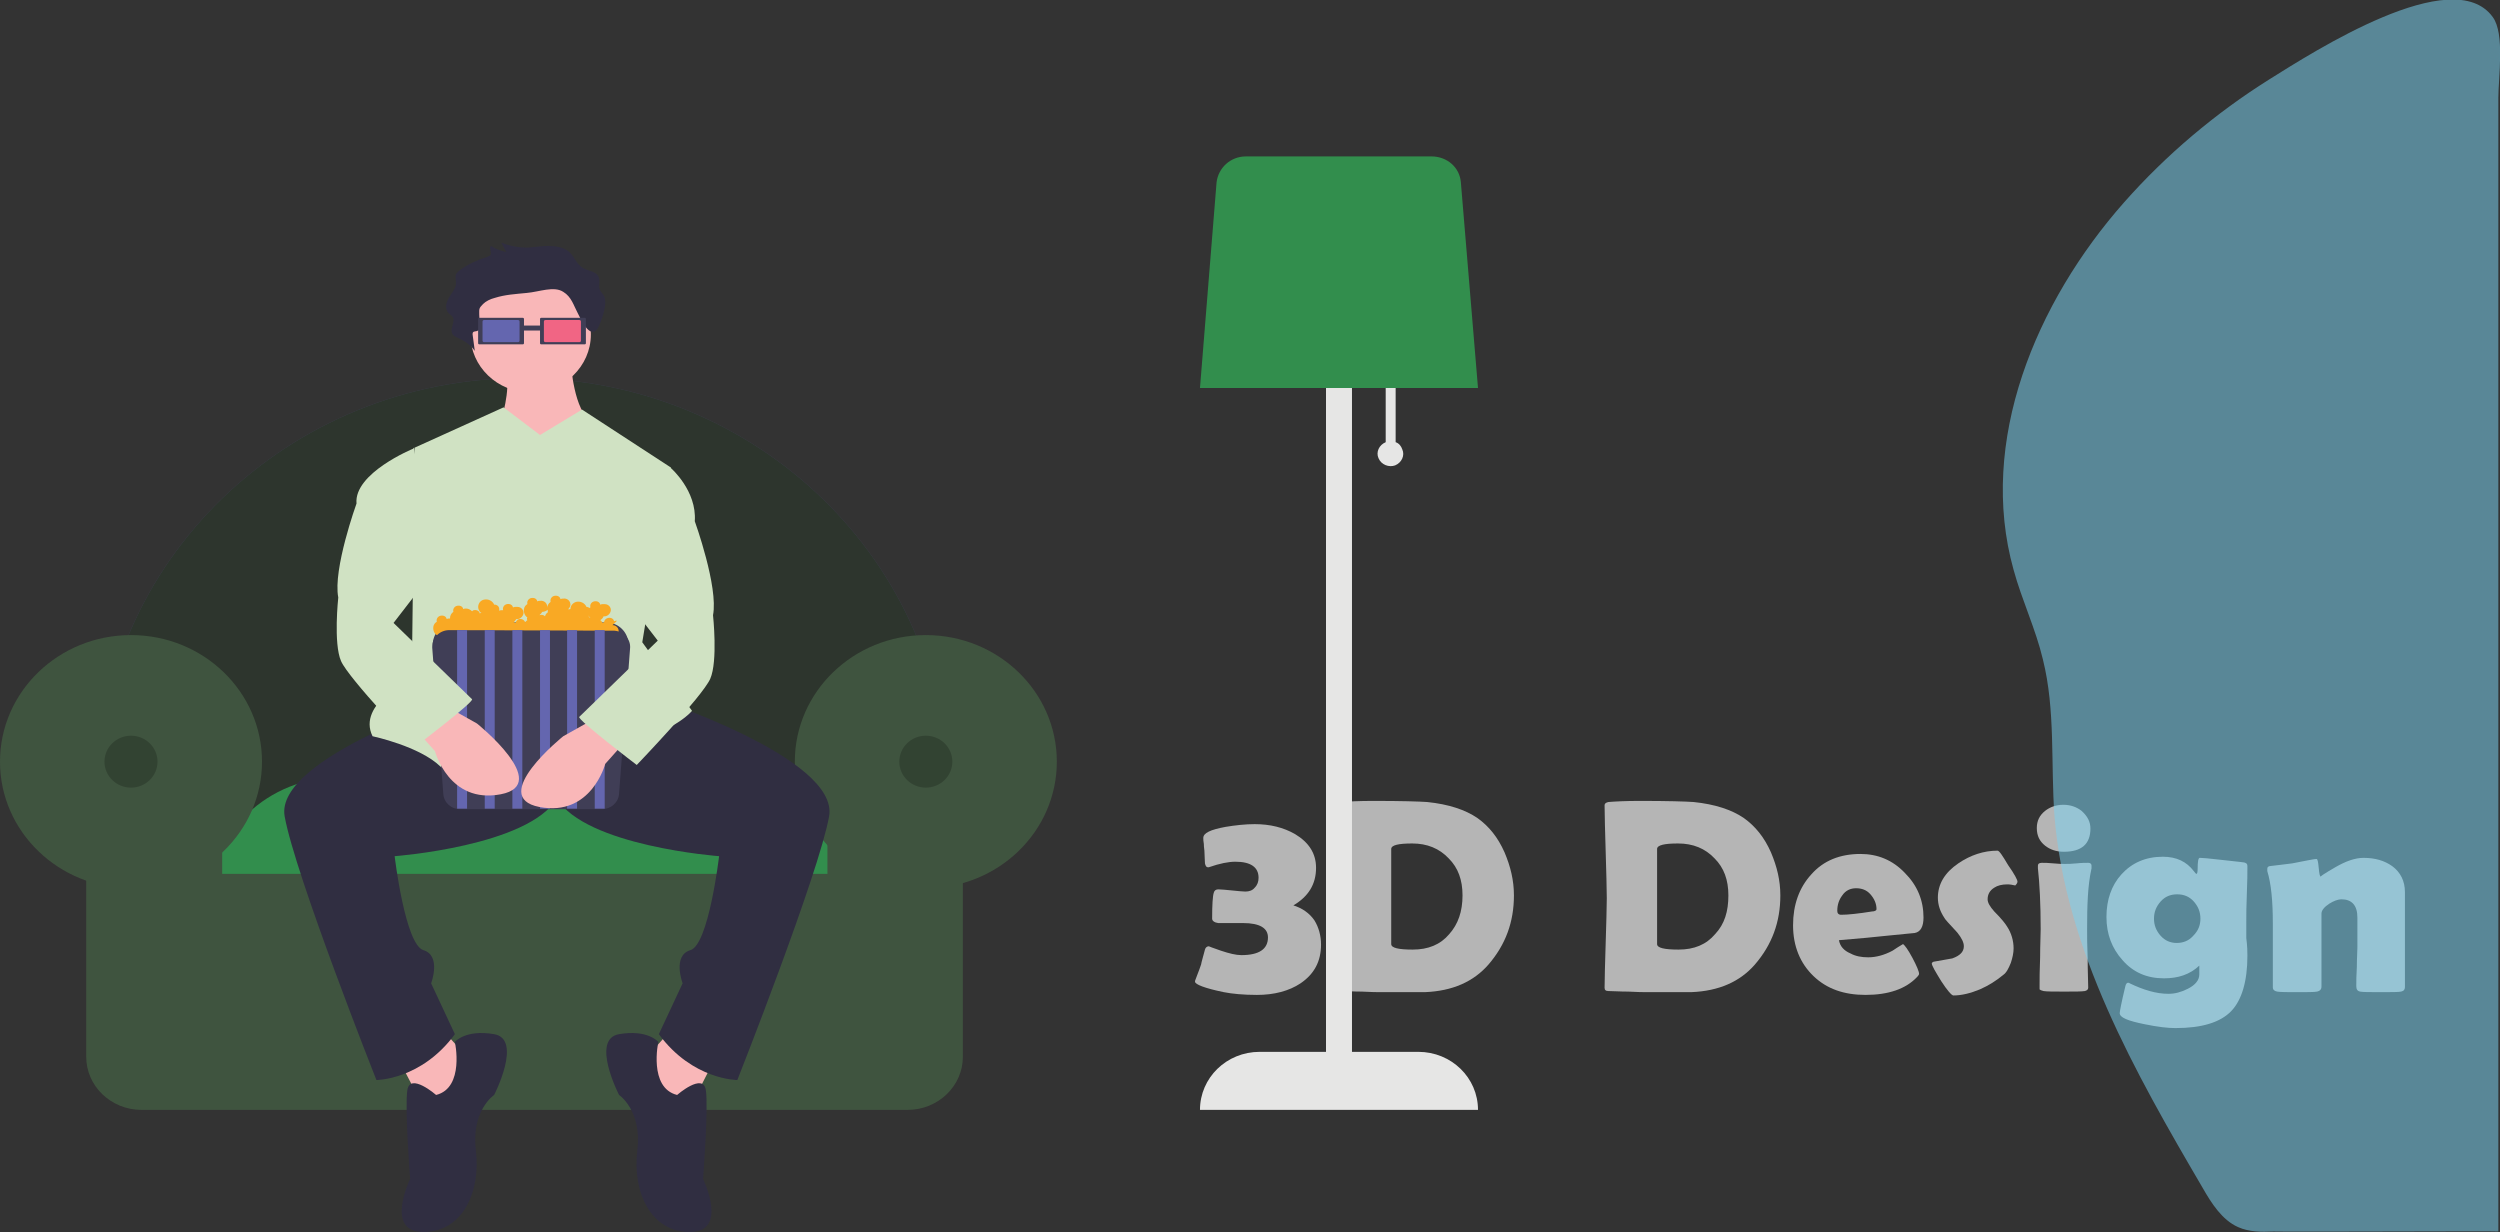 <?xml version="1.0" encoding="utf-8"?>
<!-- Generator: Adobe Illustrator 19.0.0, SVG Export Plug-In . SVG Version: 6.00 Build 0)  -->
<svg version="1.1" id="Layer_1" xmlns="http://www.w3.org/2000/svg" xmlns:xlink="http://www.w3.org/1999/xlink" x="0px" y="0px"
	 viewBox="-4.3 915.1 452.3 222.9" style="enable-background:new -4.3 915.1 452.3 222.9;" xml:space="preserve">
<rect x="-4.3" y="915.1" width="452.3" height="222.9" fill="#333333" stroke="none"/>
<style type="text/css">
	.st0{fill:#B5B5B5;}
	.st1{fill:#EFAD6C;}
	.st2{fill:#A2792C;}
	.st3{fill:#F2B450;}
	.st4{fill:#F68C33;}
	.st5{fill:#9F626B;}
	.st6{fill:#302E41;}
	.st7{fill:#6D5E32;}
	.st8{fill:#C05427;}
	.st9{fill:none;stroke:#545561;stroke-width:3;stroke-miterlimit:10;}
	.st10{fill:#6395CE;}
	.st11{opacity:0.1;fill:#010101;enable-background:new    ;}
	.st12{opacity:0.3;fill:#010101;enable-background:new    ;}
	.st13{fill:#3C6EA1;}
	.st14{opacity:0.5;fill:#DEE3F3;enable-background:new    ;}
	.st15{fill:url(#XMLID_14_);}
	.st16{fill:#3274A5;}
	.st17{fill:#599AC1;}
	.st18{fill:#F7C5A8;}
	.st19{fill:#4A5CA9;}
	.st20{opacity:0.1;}
	.st21{fill:#010101;}
	.st22{fill:#642753;}
	.st23{fill:#545561;}
	.st24{fill:#FFFFFF;}
	.st25{opacity:0.1;fill:none;stroke:#010101;stroke-miterlimit:10;enable-background:new    ;}
	.st26{fill:#6B5E9B;}
	.st27{fill:#FFD139;}
	.st28{fill:#D7D6E3;}
	.st29{fill:#E6E6E5;}
	.st30{fill:#328E4D;}
	.st31{fill:#403E56;}
	.st32{fill:#2D352D;}
	.st33{fill:#3F543F;}
	.st34{opacity:0.2;fill:#010101;enable-background:new    ;}
	.st35{fill:#F9B7B8;}
	.st36{fill:#D0E2C3;}
	.st37{fill:#F16584;}
	.st38{fill:#6466AF;}
	.st39{fill:#F9A924;}
	.st40{opacity:0.53;fill:#7CD1EF;}
	.st41{fill:#F9BFC0;}
	.st42{fill:url(#XMLID_15_);}
	.st43{fill:#F16262;}
	.st44{fill:#5B3837;}
	.st45{fill:#454154;}
	.st46{fill:#A2626B;}
	.st47{fill:#A91F23;}
	.st48{fill:#D1D2D5;}
	.st49{fill:#640D0D;}
	.st50{fill:url(#XMLID_16_);}
	.st51{fill:#F9BEBD;}
	.st52{opacity:0.67;fill:#DB4B4B;enable-background:new    ;}
	.st53{opacity:0.31;fill:#DB4B4B;enable-background:new    ;}
	.st54{opacity:0.73;fill:#DB4B4B;enable-background:new    ;}
</style>
<title>circles</title>
<g id="XMLID_305_">
	<path id="XMLID_315_" class="st0" d="M234.7,1086c0,3-1.2,5.3-3.7,7c-2.1,1.4-4.8,2.1-7.9,2.1c-2.4,0-4.5-0.2-6-0.5
		c-3.4-0.7-5.2-1.4-5.2-1.9c0-0.1,0-0.2,0.1-0.4c0.2-0.6,0.6-1.5,1-2.7c0.1-0.6,0.4-1.5,0.7-2.7c0.1-0.4,0.4-0.6,0.7-0.6
		c0,0,0.7,0.3,2.2,0.8s2.7,0.8,3.7,0.8c3.2,0,4.8-1.1,4.8-3.2c0-1.7-1.5-2.6-4.5-2.6c-0.4,0-0.9,0-1.6,0c-0.7,0-1.1,0-1.3,0
		c-1,0-1.5,0-1.6,0c-0.7-0.1-1.1-0.4-1.1-0.8c0-2.5,0.1-4.1,0.3-4.7c0.1-0.4,0.4-0.6,0.8-0.6c0.6,0,1.4,0.1,2.5,0.2
		c1.1,0.1,1.9,0.2,2.4,0.2c0.7,0,1.3-0.2,1.7-0.7c0.5-0.5,0.7-1.1,0.7-1.8c0-1.9-1.4-2.9-4.2-2.9c-1.2,0-2.8,0.3-4.8,1
		c-0.1,0-0.2,0-0.2,0c-0.2,0-0.4-0.2-0.5-0.7c0-0.7-0.1-1.5-0.1-2.3c0-0.2-0.1-0.6-0.1-1.2c-0.1-0.5-0.1-0.9-0.1-1.1
		c0-0.9,1.3-1.5,4-2c1.8-0.3,3.6-0.5,5.3-0.5c2.8,0,5.2,0.6,7.3,1.8c2.5,1.5,3.8,3.5,3.8,6.1c0,3-1.4,5.2-4.1,6.8
		c1.6,0.5,2.9,1.4,3.8,2.7C234.3,1082.9,234.7,1084.4,234.7,1086z"/>
	<path id="XMLID_341_" class="st0" d="M269.6,1077.1c0,4.8-1.5,8.9-4.6,12.5c-2.7,3.1-6.5,4.8-11.5,5c-0.9,0-3.5,0-7.8,0
		c-0.8,0-2,0-3.6-0.1c-1.6,0-2.8-0.1-3.6-0.1c-0.5,0-0.7-0.2-0.7-0.6c0-1.8,0.1-4.5,0.2-8.1c0.1-3.6,0.2-6.3,0.2-8.1
		c0-1.9-0.1-4.7-0.2-8.4c-0.1-3.7-0.2-6.5-0.2-8.4c0-0.3,0.2-0.5,0.7-0.6c1.2-0.1,3.1-0.2,5.7-0.2c5,0,8.3,0.1,9.7,0.2
		c3.9,0.4,6.9,1.4,9.1,2.9c2.1,1.5,3.7,3.5,4.9,6.2C269,1071.9,269.6,1074.4,269.6,1077.1z M260.3,1077.1c0-2.8-0.8-5-2.5-6.7
		c-1.7-1.8-3.9-2.7-6.6-2.7c-2.5,0-3.8,0.3-3.8,1c0,1,0,2.4,0,4.3c0,1.9,0,3.4,0,4.3s0,2.4,0,4.3c0,1.9,0,3.3,0,4.3
		c0,0.7,1.3,1,3.9,1c2.8,0,5-0.9,6.6-2.8C259.5,1082.3,260.3,1080,260.3,1077.1z"/>
	<path id="XMLID_344_" class="st0" d="M317.8,1077.1c0,4.8-1.5,8.9-4.6,12.5c-2.7,3.1-6.5,4.8-11.5,5c-0.9,0-3.5,0-7.8,0
		c-0.8,0-2,0-3.6-0.1c-1.6,0-2.8-0.1-3.6-0.1c-0.5,0-0.7-0.2-0.7-0.6c0-1.8,0.1-4.5,0.2-8.1s0.2-6.3,0.2-8.1c0-1.9-0.1-4.7-0.2-8.4
		c-0.1-3.7-0.2-6.5-0.2-8.4c0-0.3,0.2-0.5,0.7-0.6c1.2-0.1,3.1-0.2,5.7-0.2c5,0,8.3,0.1,9.7,0.2c3.9,0.4,6.9,1.4,9.1,2.9
		c2.1,1.5,3.7,3.5,4.9,6.2C317.2,1071.9,317.8,1074.4,317.8,1077.1z M308.4,1077.1c0-2.8-0.8-5-2.5-6.7c-1.7-1.8-3.9-2.7-6.6-2.7
		c-2.5,0-3.8,0.3-3.8,1c0,1,0,2.4,0,4.3c0,1.9,0,3.4,0,4.3s0,2.4,0,4.3c0,1.9,0,3.3,0,4.3c0,0.7,1.3,1,3.9,1c2.8,0,5-0.9,6.6-2.8
		C307.7,1082.3,308.4,1080,308.4,1077.1z"/>
	<path id="XMLID_347_" class="st0" d="M343.7,1081.1c0,1.6-0.5,2.6-1.6,2.8c-0.2,0-1.9,0.2-5.1,0.5c-1.9,0.2-4.8,0.5-8.6,0.8
		c0.2,1.1,0.9,1.9,2.1,2.4c0.9,0.5,2,0.7,3.2,0.7c1.4,0,2.9-0.4,4.4-1.2c0.6-0.4,1.2-0.8,1.9-1.2c0.3,0.2,0.9,1,1.7,2.5
		c0.8,1.5,1.2,2.5,1.2,2.9c0,0.1-0.1,0.3-0.4,0.6c-2,2.1-5.1,3.2-9.3,3.2c-3.9,0-7-1.1-9.4-3.4s-3.7-5.4-3.7-9.2
		c0-3.7,1.1-6.8,3.3-9.2c2.2-2.5,5.2-3.7,8.9-3.7c3.1,0,5.8,1.1,8,3.4C342.6,1075.3,343.7,1078,343.7,1081.1z M335.2,1079.6
		c0-1-0.4-1.9-1.1-2.7c-0.7-0.8-1.6-1.1-2.6-1.1s-1.9,0.4-2.5,1.3c-0.6,0.8-0.9,1.7-0.9,2.8c0,0.4,0.2,0.7,0.7,0.7
		c1.2,0,3.1-0.2,5.6-0.6C334.9,1080,335.2,1079.8,335.2,1079.6z"/>
	<path id="XMLID_350_" class="st0" d="M360.7,1074.6c0,0.2-0.1,0.4-0.4,0.7c-0.5-0.1-0.9-0.2-1.4-0.2c-1,0-1.8,0.2-2.4,0.6
		c-0.8,0.5-1.2,1.2-1.2,2.1c0,0.6,0.4,1.3,1.2,2.2c1.3,1.3,2,2.2,2.3,2.7c0.8,1.2,1.2,2.6,1.2,4c0,0.8-0.2,1.7-0.5,2.6
		c-0.4,1-0.8,1.8-1.4,2.2c-1.2,1-2.6,1.9-4.2,2.6c-1.7,0.7-3.3,1.1-4.8,1.1c-0.3,0-1.1-0.9-2.2-2.6c-1.1-1.8-1.7-2.8-1.7-3.2
		c0-0.1,0.1-0.2,0.3-0.3c1.1-0.2,2.3-0.4,3.4-0.6c1.4-0.5,2.1-1.2,2.1-2.2c0-0.7-0.4-1.5-1.2-2.5c-1.5-1.6-2.3-2.5-2.3-2.6
		c-0.8-1.2-1.2-2.4-1.2-3.7c0-2.4,1.2-4.5,3.7-6.2c2.2-1.5,4.6-2.3,7.1-2.3c0.3,0,0.9,0.9,1.9,2.6
		C360.2,1073.3,360.7,1074.3,360.7,1074.6z"/>
	<path id="XMLID_352_" class="st0" d="M373.3,1083.2c0,1.2,0,3,0.1,5.3c0,2.4,0.1,4.1,0.1,5.3c0,0.3-0.2,0.5-0.6,0.6
		c-0.6,0.1-1.8,0.1-3.7,0.1c-2,0-3.2,0-3.8-0.1c-0.4-0.1-0.6-0.2-0.7-0.3c0-0.1,0-0.3,0-0.7c0-1.1,0-2.8,0.1-5.1
		c0-2.3,0.1-4,0.1-5.1c0-4.6-0.2-8.3-0.5-11c0-0.3,0-0.4,0-0.5c0-0.3,0.2-0.5,0.7-0.5s1.2,0,2.1,0.1s1.6,0.1,2.1,0.1s1.2,0,2.1-0.1
		s1.7-0.1,2.1-0.1s0.6,0.2,0.6,0.5c0,0.1,0,0.2,0,0.5C373.4,1075.3,373.3,1079,373.3,1083.2z M373.9,1065c0,2.8-1.6,4.2-4.8,4.2
		c-1.4,0-2.5-0.4-3.4-1.1c-1-0.8-1.5-1.8-1.5-3.2c0-1.3,0.5-2.3,1.5-3.1c0.9-0.7,2-1.1,3.3-1.1s2.4,0.4,3.3,1.1
		C373.4,1062.8,373.9,1063.8,373.9,1065z"/>
	<path id="XMLID_355_" class="st0" d="M402.3,1088c0,4.6-1,8-2.9,10c-2,2.1-5.4,3.1-10.1,3.1c-1.4,0-3.2-0.2-5.6-0.7
		c-3-0.6-4.5-1.2-4.5-2c0-0.3,0.3-1.9,1-4.8c0.1-0.5,0.3-0.7,0.5-0.7c0.1,0,0.2,0,0.3,0.1c2.5,1.2,4.8,1.9,7,1.9
		c1.2,0,2.3-0.3,3.5-0.9c1.4-0.7,2.1-1.6,2.1-2.6v-1.6c-1.7,1.6-3.8,2.3-6.4,2.3c-3.1,0-5.6-1.1-7.5-3.3c-1.9-2.1-2.9-4.7-2.9-7.8
		s0.9-5.7,2.7-7.7c1.9-2.1,4.4-3.2,7.5-3.2c2.5,0,4.3,0.9,5.6,2.6c0.3,0.4,0.4,0.5,0.5,0.5s0.2-0.3,0.2-0.9c0-1.3,0.1-2,0.4-2
		s1.7,0.1,4.2,0.4c2.6,0.3,3.9,0.4,4,0.5c0.3,0.1,0.4,0.3,0.4,0.6c0,1.1,0,2.8-0.1,5c-0.1,2.2-0.1,3.9-0.1,5c0,0.7,0,1.7,0,3
		C402.3,1086.4,402.3,1087.4,402.3,1088z M393.8,1081.3c0-1.2-0.4-2.2-1.2-3.1c-0.8-0.9-1.8-1.3-3-1.3s-2.2,0.4-3,1.3
		c-0.8,0.9-1.2,1.9-1.2,3.1c0,1.2,0.4,2.2,1.2,3.1c0.8,0.9,1.8,1.3,2.9,1.3c1.2,0,2.2-0.4,3-1.3
		C393.4,1083.5,393.8,1082.5,393.8,1081.3z"/>
	<path id="XMLID_358_" class="st0" d="M430.8,1093.7c0,0.4-0.2,0.7-0.7,0.8s-1.6,0.1-3.6,0.1c-2.1,0-3.3,0-3.8-0.1s-0.7-0.4-0.7-1
		c0-0.8,0-1.9,0.1-3.5c0-1.5,0.1-2.7,0.1-3.5c0-0.6,0-1.5,0-2.7c0-1.2,0-2.1,0-2.7c0-2.2-1-3.3-2.9-3.3c-0.6,0-1.4,0.3-2.2,0.8
		c-0.9,0.6-1.4,1.2-1.4,1.8v13.2c0,0.5-0.3,0.8-0.8,0.9c-0.6,0.1-1.7,0.1-3.5,0.1c-1.9,0-3.1,0-3.7-0.1c-0.5-0.1-0.8-0.3-0.8-0.8
		c0-1.3,0-3.2,0-5.7c0-2.6,0-4.5,0-5.8c0-4.1-0.3-7.2-1-9.5c0-0.1,0-0.3,0-0.4c0-0.3,0.1-0.4,0.4-0.5c1-0.1,2.4-0.3,4.1-0.5
		c2.6-0.5,4-0.8,4.4-0.8c0.2,0,0.3,0.5,0.4,1.6s0.2,1.6,0.4,1.6c-0.2,0,0.7-0.6,2.6-1.7c1.9-1.1,3.6-1.7,5.1-1.7
		c2.1,0,3.8,0.5,5.2,1.5c1.5,1.1,2.3,2.7,2.3,4.7v7.8c0,1.1,0,2.6,0,4.7C430.8,1091,430.8,1092.6,430.8,1093.7z"/>
</g>
<g id="XMLID_168_">
	<path id="XMLID_171_" class="st0" d="M34.6,675.8c0,3.9-1,7.1-3.1,9.6c-2.2,2.6-5.3,3.9-9.2,3.9c-0.7,0-1.6,0-2.9-0.1
		c-1.3-0.1-2.3-0.1-2.9-0.1c-0.7,0-1,0.3-1,0.9c0,0.7,0.1,1.9,0.2,3.3c0.1,1.5,0.2,2.6,0.2,3.3c0,0.4-0.2,0.6-0.5,0.6
		c-1,0-2.5,0-4.5-0.1c-2-0.1-3.5-0.1-4.5-0.1c-0.5,0-0.7-0.2-0.7-0.7c0-1.8,0-4.5,0.1-8.1c0.1-3.6,0.1-6.3,0.1-8.1
		c0-5.1-0.2-10.5-0.7-16.1v-0.3c0-0.3,0.2-0.5,0.7-0.6c1.3-0.2,4.1-0.2,8.4-0.2c2.6,0,5,0,7.3,0.1c3.9,0.1,7,1.3,9.3,3.6
		C33.4,668.9,34.6,672,34.6,675.8z M24.9,676.2c0-3.8-1.8-5.7-5.5-5.7c-2.6,0-4,0.1-4.1,0.4c-0.1,0.2-0.2,2.1-0.2,5.6
		c0,0.5,0,1.2,0.1,2.2c0,1,0.1,1.7,0.1,2.2c0,0.3,1.5,0.5,4.4,0.5C23.1,681.5,24.9,679.8,24.9,676.2z"/>
	<path id="XMLID_179_" class="st0" d="M54,681.8c0,0.6-0.4,1-1,1c-0.3,0-0.8,0-1.4-0.1c-0.6,0-1-0.1-1.3-0.1c-1.4,0-2.3,0.2-2.8,0.6
		c-0.5,0.4-0.7,1.3-0.7,2.6c0,0.7,0,1.8,0,3.2c0,1.4,0,2.5,0,3.2c0,0.5,0,1.2,0.1,2.1c0.1,0.9,0.1,1.6,0.1,2.1
		c0,0.4-0.3,0.6-0.8,0.7c-0.8,0.1-2,0.1-3.6,0.1c-1.5,0-2.8,0-3.7-0.1c-0.5-0.1-0.8-0.3-0.8-0.8c0-1.3,0-3.3,0-5.8
		c0-2.6,0-4.5,0-5.8c0-3.8-0.4-7-1-9.4c0-0.1,0-0.3,0-0.4c0-0.2,0.1-0.4,0.4-0.5c0.9-0.1,2.2-0.3,3.9-0.5c2.6-0.5,3.9-0.8,4-0.8
		c0.3,0,0.5,0.5,0.6,1.5s0.2,1.5,0.4,1.5c-0.2,0,0.4-0.4,2-1.3c1.6-0.9,3.1-1.3,4.5-1.3c0.9,0,1.4,0.2,1.4,0.6c0,0.5,0,1.1-0.1,2
		c-0.1,0.9-0.2,1.6-0.2,2c0,0.5,0,1.1,0,1.9C54,680.8,54,681.5,54,681.8z"/>
	<path id="XMLID_181_" class="st0" d="M80.3,685c0,3.7-1.1,6.7-3.4,9s-5.3,3.5-8.9,3.5s-6.5-1.1-8.8-3.4s-3.5-5.2-3.5-8.8
		c0-3.8,1.1-6.8,3.3-9.2c2.2-2.4,5.2-3.5,9-3.5c3.7,0,6.7,1.2,8.9,3.5C79.2,678.3,80.3,681.3,80.3,685z M72.3,685
		c0-1.3-0.4-2.4-1.2-3.4c-0.8-1-1.8-1.5-3.1-1.5c-1.3,0-2.3,0.5-3.2,1.5c-0.8,0.9-1.2,2.1-1.2,3.4s0.4,2.5,1.2,3.4
		c0.8,1,1.9,1.5,3.2,1.5c1.3,0,2.3-0.5,3.1-1.5C72,687.4,72.3,686.3,72.3,685z"/>
	<path id="XMLID_186_" class="st0" d="M107.6,690.7c0,4.6-1,8-2.9,10c-2,2.1-5.4,3.1-10.1,3.1c-1.4,0-3.2-0.2-5.6-0.7
		c-3-0.6-4.5-1.2-4.5-2c0-0.3,0.3-1.9,1-4.8c0.1-0.5,0.3-0.7,0.5-0.7c0.1,0,0.2,0,0.3,0.1c2.5,1.2,4.8,1.9,7,1.9
		c1.2,0,2.3-0.3,3.5-0.9c1.4-0.7,2.1-1.6,2.1-2.6v-1.6c-1.7,1.6-3.8,2.3-6.4,2.3c-3.1,0-5.6-1.1-7.5-3.3c-1.9-2.1-2.9-4.7-2.9-7.8
		c0-3.1,0.9-5.7,2.7-7.7c1.9-2.1,4.4-3.2,7.5-3.2c2.5,0,4.3,0.9,5.6,2.6c0.3,0.4,0.4,0.5,0.5,0.5s0.2-0.3,0.2-0.9c0-1.3,0.1-2,0.4-2
		s1.7,0.1,4.2,0.4c2.6,0.3,3.9,0.4,4,0.5c0.3,0.1,0.4,0.3,0.4,0.6c0,1.1,0,2.8-0.1,5s-0.1,3.9-0.1,5c0,0.7,0,1.7,0,3
		C107.6,689,107.6,690,107.6,690.7z M99.2,683.9c0-1.2-0.4-2.2-1.2-3.1c-0.8-0.9-1.8-1.3-3-1.3s-2.2,0.4-3,1.3
		c-0.8,0.9-1.2,1.9-1.2,3.1s0.4,2.2,1.2,3.1c0.8,0.9,1.8,1.3,2.9,1.3c1.2,0,2.2-0.4,3-1.3C98.8,686.1,99.2,685.1,99.2,683.9z"/>
	<path id="XMLID_193_" class="st0" d="M128,681.8c0,0.6-0.4,1-1,1c-0.3,0-0.8,0-1.4-0.1c-0.6,0-1-0.1-1.3-0.1
		c-1.4,0-2.3,0.2-2.8,0.6c-0.5,0.4-0.7,1.3-0.7,2.6c0,0.7,0,1.8,0,3.2c0,1.4,0,2.5,0,3.2c0,0.5,0,1.2,0.1,2.1
		c0.1,0.9,0.1,1.6,0.1,2.1c0,0.4-0.3,0.6-0.8,0.7c-0.8,0.1-2,0.1-3.6,0.1c-1.5,0-2.8,0-3.7-0.1c-0.5-0.1-0.8-0.3-0.8-0.8
		c0-1.3,0-3.3,0-5.8c0-2.6,0-4.5,0-5.8c0-3.8-0.4-7-1-9.4c0-0.1,0-0.3,0-0.4c0-0.2,0.1-0.4,0.4-0.5c0.9-0.1,2.2-0.3,3.9-0.5
		c2.6-0.5,3.9-0.8,4-0.8c0.3,0,0.5,0.5,0.6,1.5s0.2,1.5,0.4,1.5c-0.2,0,0.4-0.4,2-1.3c1.6-0.9,3.1-1.3,4.5-1.3
		c0.9,0,1.4,0.2,1.4,0.6c0,0.5,0,1.1-0.1,2c-0.1,0.9-0.2,1.6-0.2,2c0,0.5,0,1.1,0,1.9C128,680.8,128,681.5,128,681.8z"/>
	<path id="XMLID_195_" class="st0" d="M155.4,684.8c0,1.3,0.1,3.1,0.2,5.6c0.1,2.5,0.2,4.3,0.2,5.6c0,0.7-0.3,1-0.9,1
		c-2,0.1-4.3,0.2-6.9,0.2c-0.3,0-0.5-0.5-0.6-1.4c-0.1-0.9-0.2-1.4-0.4-1.4c-0.1,0.1-0.3,0.2-0.5,0.4c-1.8,1.8-3.8,2.8-5.9,2.8
		c-3.2,0-5.8-1.3-7.9-3.8c-2-2.3-3-5.1-3-8.4c0-3.8,1-6.8,3.1-9.1c2.1-2.4,5-3.6,8.7-3.6c2.6,0,4.6,0.9,6.1,2.7
		c0.1,0.1,0.1,0.1,0.2,0.1c0.1,0,0.3-0.4,0.5-1.2c0.2-0.8,0.4-1.2,0.7-1.2c0.6,0,1.7,0.2,3.4,0.5c1.6,0.3,2.8,0.6,3.5,0.8
		c0.2,0.1,0.4,0.2,0.4,0.4c0,0.1,0,0.2-0.1,0.5C155.7,678.4,155.4,681.5,155.4,684.8z M147.6,684.9c0-1.4-0.4-2.5-1.3-3.4
		c-0.9-0.9-2-1.4-3.4-1.4s-2.5,0.4-3.4,1.3c-0.9,0.9-1.3,2-1.3,3.4c0,1.3,0.5,2.5,1.4,3.4c0.9,0.9,2,1.4,3.3,1.4
		c1.4,0,2.5-0.5,3.4-1.4C147.1,687.5,147.6,686.3,147.6,684.9z"/>
	<path id="XMLID_199_" class="st0" d="M199.3,696.1c0,0.6-0.2,0.9-0.7,1c-0.5,0.1-1.7,0.1-3.6,0.1c-2,0-3.2,0-3.7-0.1
		c-0.5-0.1-0.7-0.5-0.7-1.2s0-1.9,0.1-3.4c0-1.5,0.1-2.6,0.1-3.4c0-2.8,0-4.9-0.1-6.1c-0.1-1.9-1-2.9-2.8-2.9c-0.8,0-1.5,0.3-2.3,1
		c-0.8,0.6-1.2,1.4-1.3,2.1s-0.1,2.7-0.1,6c0,0.8,0,1.9,0.1,3.5c0,1.6,0.1,2.7,0.1,3.5c0,0.5-0.2,0.8-0.7,0.8h-7.4
		c-0.5,0-0.7-0.3-0.7-1c0-0.8,0-1.9,0.1-3.4c0-1.5,0.1-2.7,0.1-3.5c0-0.6,0-1.5,0-2.7s0-2.1,0-2.8c0-2.3-0.9-3.5-2.7-3.5
		c-0.7,0-1.5,0.3-2.3,0.8c-0.9,0.6-1.4,1.2-1.4,1.9c0,1.5,0,3.7,0,6.6c0,2.9,0,5.2,0,6.6c0,0.4,0,0.7-0.1,0.8s-0.4,0.2-0.8,0.2
		c-0.7,0.1-1.9,0.1-3.5,0.1c-1,0-2.2,0-3.5-0.1c-0.4,0-0.6-0.1-0.7-0.2c-0.1-0.1-0.1-0.3-0.1-0.7c0-1.3,0-3.3,0-5.8
		c0-2.6,0-4.5,0-5.8c0-2.7-0.2-5.7-0.6-9c0-0.2,0-0.3,0-0.4c0-0.3,0.1-0.5,0.3-0.6c0.4-0.1,1-0.3,2-0.4c1.2-0.1,1.9-0.2,2.2-0.2
		c0.2,0,0.8-0.2,1.9-0.5c0.8-0.2,1.4-0.3,1.9-0.3c0.3,0,0.5,0.6,0.5,1.7c0,1.1,0.1,1.7,0.2,1.7c0.2-0.1,0.3-0.2,0.6-0.3
		c1.5-1.1,2.6-1.9,3.5-2.3c1.3-0.6,2.6-0.9,4.1-0.9s2.8,0.3,4,1c1.3,0.7,2.2,1.8,2.6,3.1c0.9-1.2,2.1-2.2,3.6-3s3-1.2,4.4-1.2
		c2.1,0,3.9,0.5,5.2,1.5c1.5,1.1,2.3,2.7,2.3,4.8c0,0.9,0,2.2-0.1,3.9c0,1.7-0.1,3-0.1,3.9c0,1,0,2.6,0.1,4.6
		C199.3,693.5,199.3,695.1,199.3,696.1z"/>
	<path id="XMLID_219_" class="st0" d="M242.9,696.1c0,0.6-0.2,0.9-0.7,1c-0.5,0.1-1.7,0.1-3.6,0.1c-2,0-3.2,0-3.7-0.1
		c-0.5-0.1-0.7-0.5-0.7-1.2s0-1.9,0.1-3.4c0-1.5,0.1-2.6,0.1-3.4c0-2.8,0-4.9-0.1-6.1c-0.1-1.9-1-2.9-2.8-2.9c-0.8,0-1.5,0.3-2.3,1
		c-0.8,0.6-1.2,1.4-1.3,2.1s-0.1,2.7-0.1,6c0,0.8,0,1.9,0.1,3.5c0,1.6,0.1,2.7,0.1,3.5c0,0.5-0.2,0.8-0.7,0.8h-7.4
		c-0.5,0-0.7-0.3-0.7-1c0-0.8,0-1.9,0.1-3.4c0-1.5,0.1-2.7,0.1-3.5c0-0.6,0-1.5,0-2.7s0-2.1,0-2.8c0-2.3-0.9-3.5-2.7-3.5
		c-0.7,0-1.5,0.3-2.3,0.8c-0.9,0.6-1.4,1.2-1.4,1.9c0,1.5,0,3.7,0,6.6c0,2.9,0,5.2,0,6.6c0,0.4,0,0.7-0.1,0.8s-0.4,0.2-0.8,0.2
		c-0.7,0.1-1.9,0.1-3.5,0.1c-1,0-2.2,0-3.5-0.1c-0.4,0-0.6-0.1-0.7-0.2c-0.1-0.1-0.1-0.3-0.1-0.7c0-1.3,0-3.3,0-5.8
		c0-2.6,0-4.5,0-5.8c0-2.7-0.2-5.7-0.6-9c0-0.2,0-0.3,0-0.4c0-0.3,0.1-0.5,0.3-0.6c0.4-0.1,1-0.3,2-0.4c1.2-0.1,1.9-0.2,2.2-0.2
		c0.2,0,0.8-0.2,1.9-0.5c0.8-0.2,1.4-0.3,1.9-0.3c0.3,0,0.5,0.6,0.5,1.7c0,1.1,0.1,1.7,0.2,1.7c0.2-0.1,0.3-0.2,0.6-0.3
		c1.5-1.1,2.6-1.9,3.5-2.3c1.3-0.6,2.6-0.9,4.1-0.9s2.8,0.3,4,1c1.3,0.7,2.2,1.8,2.6,3.1c0.9-1.2,2.1-2.2,3.6-3s3-1.2,4.4-1.2
		c2.1,0,3.9,0.5,5.2,1.5c1.5,1.1,2.3,2.7,2.3,4.8c0,0.9,0,2.2-0.1,3.9c0,1.7-0.1,3-0.1,3.9c0,1,0,2.6,0.1,4.6
		C242.9,693.5,242.9,695.1,242.9,696.1z"/>
	<path id="XMLID_222_" class="st0" d="M256.6,685.8c0,1.2,0,3,0.1,5.3c0,2.4,0.1,4.1,0.1,5.3c0,0.3-0.2,0.5-0.6,0.6
		c-0.6,0.1-1.8,0.1-3.7,0.1c-2,0-3.2,0-3.8-0.1c-0.4-0.1-0.6-0.2-0.7-0.3c0-0.1,0-0.3,0-0.7c0-1.1,0-2.8,0.1-5.1
		c0-2.3,0.1-4,0.1-5.1c0-4.6-0.2-8.3-0.5-11c0-0.3,0-0.4,0-0.5c0-0.3,0.2-0.5,0.7-0.5s1.2,0,2.1,0.1c0.9,0.1,1.6,0.1,2.1,0.1
		s1.2,0,2.1-0.1c0.9-0.1,1.7-0.1,2.1-0.1s0.6,0.2,0.6,0.5c0,0.1,0,0.2,0,0.5C256.8,677.9,256.6,681.6,256.6,685.8z M257.2,667.7
		c0,2.8-1.6,4.2-4.8,4.2c-1.4,0-2.5-0.4-3.4-1.1c-1-0.8-1.5-1.8-1.5-3.2c0-1.3,0.5-2.3,1.5-3.1c0.9-0.7,2-1.1,3.3-1.1
		s2.4,0.4,3.3,1.1C256.7,665.4,257.2,666.4,257.2,667.7z"/>
	<path id="XMLID_227_" class="st0" d="M285.6,696.3c0,0.4-0.2,0.7-0.7,0.8s-1.6,0.1-3.6,0.1c-2.1,0-3.3,0-3.8-0.1
		c-0.5-0.1-0.7-0.4-0.7-1c0-0.8,0-1.9,0.1-3.5c0-1.5,0.1-2.7,0.1-3.5c0-0.6,0-1.5,0-2.7s0-2.1,0-2.7c0-2.2-1-3.3-2.9-3.3
		c-0.6,0-1.4,0.3-2.2,0.8c-0.9,0.6-1.4,1.2-1.4,1.8v13.2c0,0.5-0.3,0.8-0.8,0.9c-0.6,0.1-1.7,0.1-3.5,0.1c-1.9,0-3.1,0-3.7-0.1
		c-0.5-0.1-0.8-0.3-0.8-0.8c0-1.3,0-3.2,0-5.7c0-2.6,0-4.5,0-5.8c0-4.1-0.3-7.2-1-9.5c0-0.1,0-0.3,0-0.4c0-0.3,0.1-0.4,0.4-0.5
		c1-0.1,2.4-0.3,4.1-0.5c2.6-0.5,4-0.8,4.4-0.8c0.2,0,0.3,0.5,0.4,1.6c0.1,1.1,0.2,1.6,0.4,1.6c-0.2,0,0.7-0.6,2.6-1.7
		c1.9-1.1,3.6-1.7,5.1-1.7c2.1,0,3.8,0.5,5.2,1.5c1.5,1.1,2.3,2.7,2.3,4.7v7.8c0,1.1,0,2.6,0,4.7S285.6,695.2,285.6,696.3z"/>
	<path id="XMLID_229_" class="st0" d="M314,690.7c0,4.6-1,8-2.9,10c-2,2.1-5.4,3.1-10.1,3.1c-1.4,0-3.2-0.2-5.6-0.7
		c-3-0.6-4.5-1.2-4.5-2c0-0.3,0.3-1.9,1-4.8c0.1-0.5,0.3-0.7,0.5-0.7c0.1,0,0.2,0,0.3,0.1c2.5,1.2,4.8,1.9,7,1.9
		c1.2,0,2.3-0.3,3.5-0.9c1.4-0.7,2.1-1.6,2.1-2.6v-1.6c-1.7,1.6-3.8,2.3-6.4,2.3c-3.1,0-5.6-1.1-7.5-3.3c-1.9-2.1-2.9-4.7-2.9-7.8
		c0-3.1,0.9-5.7,2.7-7.7c1.9-2.1,4.4-3.2,7.5-3.2c2.5,0,4.3,0.9,5.6,2.6c0.3,0.4,0.4,0.5,0.5,0.5s0.2-0.3,0.2-0.9c0-1.3,0.1-2,0.4-2
		s1.7,0.1,4.2,0.4c2.6,0.3,3.9,0.4,4,0.5c0.3,0.1,0.4,0.3,0.4,0.6c0,1.1,0,2.8-0.1,5s-0.1,3.9-0.1,5c0,0.7,0,1.7,0,3
		C314,689,314,690,314,690.7z M305.5,683.9c0-1.2-0.4-2.2-1.2-3.1c-0.8-0.9-1.8-1.3-3-1.3s-2.2,0.4-3,1.3c-0.8,0.9-1.2,1.9-1.2,3.1
		s0.4,2.2,1.2,3.1c0.8,0.9,1.8,1.3,2.9,1.3c1.2,0,2.2-0.4,3-1.3C305.1,686.1,305.5,685.1,305.5,683.9z"/>
</g>
<g id="XMLID_87_">
	<path id="XMLID_88_" class="st0" d="M39.3,54.9c0,0.3-0.2,0.5-0.6,0.6c-0.5,0.1-2,0.2-4.5,0.2c-2.3,0-3.8-0.1-4.5-0.2
		c-0.6-0.1-0.9-0.5-1-1.1c-0.6-2.3-1-3.6-1.3-3.8c-0.3-0.1-2.4-0.2-6.5-0.2c-2.8,0-4.2,0.1-4.4,0.2c-0.3,0.3-0.6,1.1-0.9,2.6
		c-0.3,1.4-0.7,2.1-1.1,2.2c-0.6,0.1-2.4,0.2-5.6,0.2C6.2,55.7,5,55.4,5,55s1.8-5.6,5.5-15.6c4-10.8,6.2-16.7,6.5-17.8
		c0.2-0.6,0.4-0.9,0.7-0.9c0.4,0,1.1,0,2,0.1s1.6,0.1,2.1,0.1c0.4,0,1.1,0,1.9-0.1c0.9-0.1,1.5-0.1,1.9-0.1c0.3,0,0.6,0.3,0.9,0.8
		c0.8,1.7,3.1,7.6,7,17.6C37.3,49.2,39.3,54.4,39.3,54.9z M22,32.6c-0.3,0.7-0.9,2.3-1.7,4.7c-0.9,2.5-1.3,4-1.3,4.5
		c0,0.3,0.5,0.5,1.5,0.5c0.5,0,1.3,0,2.5,0c1.1,0,1.7-0.1,1.8-0.4c0-0.1,0-0.2,0-0.3c0-0.5-0.4-2-1.1-4.4
		C22.9,34.8,22.3,33.3,22,32.6z"/>
	<path id="XMLID_91_" class="st0" d="M65.9,54.8c0,0.4-0.2,0.7-0.7,0.8s-1.6,0.1-3.6,0.1c-2.1,0-3.3,0-3.8-0.1s-0.7-0.4-0.7-1
		c0-0.8,0-1.9,0.1-3.5c0-1.5,0.1-2.7,0.1-3.5c0-0.6,0-1.5,0-2.7s0-2.1,0-2.7c0-2.2-1-3.3-2.9-3.3c-0.6,0-1.4,0.3-2.2,0.8
		c-0.9,0.6-1.4,1.2-1.4,1.8v13.2c0,0.5-0.3,0.8-0.8,0.9c-0.6,0.1-1.7,0.1-3.5,0.1c-1.9,0-3.1,0-3.7-0.1c-0.5-0.1-0.8-0.3-0.8-0.8
		c0-1.3,0-3.2,0-5.7c0-2.6,0-4.5,0-5.8c0-4.1-0.3-7.2-1-9.5c0-0.1,0-0.3,0-0.4c0-0.3,0.1-0.4,0.4-0.5c1-0.1,2.4-0.3,4.1-0.5
		c2.6-0.5,4-0.8,4.4-0.8c0.2,0,0.3,0.5,0.4,1.6c0.1,1.1,0.2,1.6,0.4,1.6c-0.2,0,0.7-0.6,2.6-1.7c1.9-1.1,3.6-1.7,5.1-1.7
		c2.1,0,3.8,0.5,5.2,1.5c1.5,1.1,2.3,2.7,2.3,4.7v7.8c0,1.1,0,2.6,0,4.7C65.9,52.1,65.9,53.7,65.9,54.8z"/>
	<path id="XMLID_93_" class="st0" d="M79,44.3c0,1.2,0,3,0.1,5.3c0,2.4,0.1,4.1,0.1,5.3c0,0.3-0.2,0.5-0.6,0.6
		c-0.6,0.1-1.8,0.1-3.7,0.1c-2,0-3.2,0-3.8-0.1c-0.4-0.1-0.6-0.2-0.7-0.3c0-0.1,0-0.3,0-0.7c0-1.1,0-2.8,0.1-5.1
		c0-2.3,0.1-4,0.1-5.1c0-4.6-0.2-8.3-0.5-11c0-0.3,0-0.4,0-0.5c0-0.3,0.2-0.5,0.7-0.5s1.2,0,2.1,0.1s1.6,0.1,2.1,0.1s1.2,0,2.1-0.1
		s1.7-0.1,2.1-0.1s0.6,0.2,0.6,0.5c0,0.1,0,0.2,0,0.5C79.2,36.4,79,40.1,79,44.3z M79.6,26.1c0,2.8-1.6,4.2-4.8,4.2
		c-1.4,0-2.5-0.4-3.4-1.1c-1-0.8-1.5-1.8-1.5-3.2c0-1.3,0.5-2.3,1.5-3.1c0.9-0.7,2-1.1,3.3-1.1s2.4,0.4,3.3,1.1
		C79.1,23.8,79.6,24.9,79.6,26.1z"/>
	<path id="XMLID_96_" class="st0" d="M122.7,54.6c0,0.6-0.2,0.9-0.7,1s-1.7,0.1-3.6,0.1c-2,0-3.2,0-3.7-0.1s-0.7-0.5-0.7-1.2
		s0-1.9,0.1-3.4c0-1.5,0.1-2.6,0.1-3.4c0-2.8,0-4.9-0.1-6.1c-0.1-1.9-1-2.9-2.8-2.9c-0.8,0-1.5,0.3-2.3,1c-0.8,0.6-1.2,1.4-1.3,2.1
		c-0.1,0.7-0.1,2.7-0.1,6c0,0.8,0,1.9,0.1,3.5c0,1.6,0.1,2.7,0.1,3.5c0,0.5-0.2,0.8-0.7,0.8h-7.4c-0.5,0-0.7-0.3-0.7-1
		c0-0.8,0-1.9,0.1-3.4c0-1.5,0.1-2.7,0.1-3.5c0-0.6,0-1.5,0-2.7s0-2.1,0-2.8c0-2.3-0.9-3.5-2.7-3.5c-0.7,0-1.5,0.3-2.3,0.8
		c-0.9,0.6-1.4,1.2-1.4,1.9c0,1.5,0,3.7,0,6.6c0,2.9,0,5.2,0,6.6c0,0.4,0,0.7-0.1,0.8s-0.4,0.2-0.8,0.2c-0.7,0.1-1.9,0.1-3.5,0.1
		c-1,0-2.2,0-3.5-0.1c-0.4,0-0.6-0.1-0.7-0.2C84,55.2,84,55,84,54.6c0-1.3,0-3.3,0-5.8c0-2.6,0-4.5,0-5.8c0-2.7-0.2-5.7-0.6-9
		c0-0.2,0-0.3,0-0.4c0-0.3,0.1-0.5,0.3-0.6c0.4-0.1,1-0.3,2-0.4c1.2-0.1,1.9-0.2,2.2-0.2c0.2,0,0.8-0.2,1.9-0.5
		c0.8-0.2,1.4-0.3,1.9-0.3c0.3,0,0.5,0.6,0.5,1.7c0,1.1,0.1,1.7,0.2,1.7c0.2-0.1,0.3-0.2,0.6-0.3c1.5-1.1,2.6-1.9,3.5-2.3
		c1.3-0.6,2.6-0.9,4.1-0.9s2.8,0.3,4,1c1.3,0.7,2.2,1.8,2.6,3.1c0.9-1.2,2.1-2.2,3.6-3s3-1.2,4.4-1.2c2.1,0,3.9,0.5,5.2,1.5
		c1.5,1.1,2.3,2.7,2.3,4.8c0,0.9,0,2.2-0.1,3.9c0,1.7-0.1,3-0.1,3.9c0,1,0,2.6,0.1,4.6C122.7,52,122.7,53.6,122.7,54.6z"/>
	<path id="XMLID_98_" class="st0" d="M151.9,43.3c0,1.3,0.1,3.1,0.2,5.6c0.1,2.5,0.2,4.3,0.2,5.6c0,0.7-0.3,1-0.9,1
		c-2,0.1-4.3,0.2-6.9,0.2c-0.3,0-0.5-0.5-0.6-1.4s-0.2-1.4-0.4-1.4c-0.1,0.1-0.3,0.2-0.5,0.4c-1.8,1.8-3.8,2.8-5.9,2.8
		c-3.2,0-5.8-1.3-7.9-3.8c-2-2.3-3-5.1-3-8.4c0-3.8,1-6.8,3.1-9.1c2.1-2.4,5-3.6,8.7-3.6c2.6,0,4.6,0.9,6.1,2.7
		c0.1,0.1,0.1,0.1,0.2,0.1c0.1,0,0.3-0.4,0.5-1.2s0.4-1.2,0.7-1.2c0.6,0,1.7,0.2,3.4,0.5c1.6,0.3,2.8,0.6,3.5,0.8
		c0.2,0.1,0.4,0.2,0.4,0.4c0,0.1,0,0.2-0.1,0.5C152.1,36.9,151.9,40,151.9,43.3z M144,43.4c0-1.4-0.4-2.5-1.3-3.4
		c-0.9-0.9-2-1.4-3.4-1.4s-2.5,0.4-3.4,1.3c-0.9,0.9-1.3,2-1.3,3.4c0,1.3,0.5,2.5,1.4,3.4s2,1.4,3.3,1.4c1.4,0,2.5-0.5,3.4-1.4
		C143.6,46,144,44.8,144,43.4z"/>
	<path id="XMLID_101_" class="st0" d="M173.1,48.3c0,0.5-0.1,1.2-0.2,2.2c-0.1,1-0.2,1.7-0.2,2.2s0,0.8-0.1,0.9
		c-0.1,0.1-0.4,0.3-0.8,0.6c-2.1,1.2-4.4,1.7-7,1.7c-4.7,0-7.1-1.8-7.1-5.4c0-1.1,0-2.7,0.1-4.8c0.1-2.2,0.1-3.8,0.1-4.8
		c0-0.7-0.4-1.1-1.2-1.1c-0.1,0-0.2,0-0.3,0s-0.3,0-0.3,0c-0.6,0-0.9-0.2-0.9-0.7c0-0.3,0-0.7,0.1-1.2c0-0.5,0.1-0.9,0.1-1.2
		s0-0.9-0.1-1.6c0-0.7-0.1-1.2-0.1-1.6c0-0.3,0.5-0.5,1.6-0.5c0.6,0,0.9-0.2,1-0.5c0.1-0.6,0.1-1.6,0.1-2.9c-0.1-2.1-0.1-3.1-0.1-3
		c0-1.9,0.2-2.8,0.5-2.8c0.4,0,1.1,0.1,1.9,0.3c0.9,0.2,1.6,0.3,1.9,0.4c0.8,0.1,2.1,0.3,3.8,0.5c0.4,0,0.6,0.2,0.6,0.4
		c0,0.7-0.1,1.6-0.2,3c-0.1,1.3-0.2,2.3-0.2,3c0,0.8,0.2,1.2,0.7,1.2c0.6,0,1.4,0,2.6-0.1c1.2,0,2-0.1,2.6-0.1
		c0.4,0,0.5,0.1,0.5,0.4c0,0.4,0,0.9-0.1,1.7c-0.1,0.7-0.1,1.3-0.1,1.7s0,1,0,1.7s0,1.3,0,1.7c0,0.3-0.2,0.5-0.7,0.5
		c-0.3,0-0.9,0-1.6,0c-0.8,0-1.3,0-1.6,0h-1.8c-0.2,0-0.4,0.4-0.4,1.1c0,0.4,0,1,0,1.7c0,0.8,0,1.4,0,1.7c0,1.4,0.2,2.3,0.5,2.8
		c0.4,0.7,1.3,1,2.6,1c0.4,0,1-0.1,1.7-0.3c0.8-0.2,1.3-0.3,1.6-0.3C172.9,47.8,173.1,48,173.1,48.3z"/>
	<path id="XMLID_104_" class="st0" d="M184.7,44.3c0,1.2,0,3,0.1,5.3c0,2.4,0.1,4.1,0.1,5.3c0,0.3-0.2,0.5-0.6,0.6
		c-0.6,0.1-1.8,0.1-3.7,0.1c-2,0-3.2,0-3.8-0.1c-0.4-0.1-0.6-0.2-0.7-0.3c0-0.1,0-0.3,0-0.7c0-1.1,0-2.8,0.1-5.1
		c0-2.3,0.1-4,0.1-5.1c0-4.6-0.2-8.3-0.5-11c0-0.3,0-0.4,0-0.5c0-0.3,0.2-0.5,0.7-0.5s1.2,0,2.1,0.1c0.9,0.1,1.6,0.1,2.1,0.1
		s1.2,0,2.1-0.1c0.9-0.1,1.7-0.1,2.1-0.1c0.4,0,0.6,0.2,0.6,0.5c0,0.1,0,0.2,0,0.5C184.8,36.4,184.7,40.1,184.7,44.3z M185.3,26.1
		c0,2.8-1.6,4.2-4.8,4.2c-1.4,0-2.5-0.4-3.4-1.1c-1-0.8-1.5-1.8-1.5-3.2c0-1.3,0.5-2.3,1.5-3.1c0.9-0.7,2-1.1,3.3-1.1
		s2.4,0.4,3.3,1.1C184.8,23.8,185.3,24.9,185.3,26.1z"/>
	<path id="XMLID_107_" class="st0" d="M212.9,43.5c0,3.7-1.1,6.7-3.4,9c-2.3,2.3-5.3,3.5-8.9,3.5c-3.6,0-6.5-1.1-8.8-3.4
		c-2.3-2.3-3.5-5.2-3.5-8.8c0-3.8,1.1-6.8,3.3-9.2s5.2-3.5,9-3.5c3.7,0,6.7,1.2,8.9,3.5C211.7,36.8,212.9,39.8,212.9,43.5z
		 M204.9,43.5c0-1.3-0.4-2.4-1.2-3.4s-1.8-1.5-3.1-1.5s-2.3,0.5-3.2,1.5c-0.8,0.9-1.2,2.1-1.2,3.4c0,1.3,0.4,2.5,1.2,3.4
		c0.8,1,1.9,1.5,3.2,1.5s2.3-0.5,3.1-1.5S204.9,44.8,204.9,43.5z"/>
	<path id="XMLID_166_" class="st0" d="M240.1,54.8c0,0.4-0.2,0.7-0.7,0.8s-1.6,0.1-3.6,0.1c-2.1,0-3.3,0-3.8-0.1s-0.7-0.4-0.7-1
		c0-0.8,0-1.9,0.1-3.5c0-1.5,0.1-2.7,0.1-3.5c0-0.6,0-1.5,0-2.7s0-2.1,0-2.7c0-2.2-1-3.3-2.9-3.3c-0.6,0-1.4,0.3-2.2,0.8
		c-0.9,0.6-1.4,1.2-1.4,1.8v13.2c0,0.5-0.3,0.8-0.8,0.9c-0.6,0.1-1.7,0.1-3.5,0.1c-1.9,0-3.1,0-3.7-0.1c-0.5-0.1-0.8-0.3-0.8-0.8
		c0-1.3,0-3.2,0-5.7c0-2.6,0-4.5,0-5.8c0-4.1-0.3-7.2-1-9.5c0-0.1,0-0.3,0-0.4c0-0.3,0.1-0.4,0.4-0.5c1-0.1,2.4-0.3,4.1-0.5
		c2.6-0.5,4-0.8,4.4-0.8c0.2,0,0.3,0.5,0.4,1.6c0.1,1.1,0.2,1.6,0.4,1.6c-0.2,0,0.7-0.6,2.6-1.7c1.9-1.1,3.6-1.7,5.1-1.7
		c2.1,0,3.8,0.5,5.2,1.5c1.5,1.1,2.3,2.7,2.3,4.7v7.8c0,1.1,0,2.6,0,4.7C240.1,52.1,240.1,53.7,240.1,54.8z"/>
</g>
<g id="XMLID_164_">
	<circle id="XMLID_169_" class="st1" cx="409.8" cy="45.5" r="17"/>
	<ellipse id="XMLID_157_" class="st1" cx="403.4" cy="63.9" rx="5.6" ry="2"/>
	<circle id="XMLID_159_" class="st1" cx="431.7" cy="54.2" r="9.1"/>
	<circle id="XMLID_184_" class="st1" cx="329.6" cy="43.9" r="17"/>
	<circle id="XMLID_158_" class="st1" cx="384.6" cy="38.2" r="9.1"/>
	<rect id="XMLID_201_" x="231.5" y="65.1" class="st2" width="216.5" height="0.4"/>
	<path id="XMLID_200_" class="st3" d="M415.3,151c-3.1,4.1,0.5,11.9,0.5,11.9s8.5,1.3,11.6-2.7c3.1-4.1-0.5-11.9-0.5-11.9
		S418.3,146.9,415.3,151z"/>
	<path id="XMLID_155_" class="st2" d="M303.8,16.7c-7-7.4-22.4-4.5-22.5-4.5l-0.1-0.4c0.2,0,15.8-3,22.9,4.6L303.8,16.7z"/>
	<path id="XMLID_154_" class="st4" d="M305.6,18.7c-1.1-0.7-2.7-1.5-4-1.7l2.2-0.7l1.2-1.9C304.9,15.7,305.2,17.4,305.6,18.7z"/>
	<path id="XMLID_153_" class="st4" d="M374,28.8c-7-7.4-22.4-4.5-22.5-4.5l-0.1-0.4c0.2,0,15.8-3,22.9,4.6L374,28.8z"/>
	<path id="XMLID_152_" class="st2" d="M375.7,30.8c-1.1-0.7-2.7-1.5-4-1.7l2.2-0.7l1.2-1.9C375,27.8,375.3,29.5,375.7,30.8z"/>
	<path id="XMLID_151_" class="st5" d="M375.2,48.4c0,0-4.7,0-5.3,2.9c-0.5,2.9-1.3,34.4-0.8,38.4c0.5,3.9,0.5,3.2,0.5,3.2
		s-1,7.5,1.3,7.8c2.4,0.3,2.4-8.6,2.4-8.6l1.8-32.1V48.4H375.2z"/>
	<path id="XMLID_150_" class="st5" d="M395.7,48.4c0,0,4.7,0,5.3,2.9c0.5,2.9,1.3,34.4,0.8,38.4c-0.5,3.9-0.5,3.2-0.5,3.2
		s1,7.5-1.3,7.8c-2.4,0.3-2.4-8.6-2.4-8.6L395.8,60V48.4H395.7z"/>
	<path id="XMLID_149_" class="st6" d="M374.4,158.2h-2.1c-2.6,0-4.7,2.1-4.7,4.7l0,0l0,0h12.9v-6h-6L374.4,158.2L374.4,158.2z"/>
	<path id="XMLID_148_" class="st6" d="M394.6,158.2h2.1c2.6,0,4.7,2.1,4.7,4.7l0,0l0,0h-12.9v-6h6L394.6,158.2L394.6,158.2z"/>
	<circle id="XMLID_147_" class="st5" cx="383.3" cy="35.5" r="6.8"/>
	<path id="XMLID_146_" class="st5" d="M381.8,39.2c0,0-0.8,8.7-1.8,9.5s11-0.5,11-0.5s-4.2-6.3-3.4-8.4S381.8,39.2,381.8,39.2z"/>
	<path id="XMLID_145_" class="st3" d="M397.3,48.4c0,0-14.5-6-23.9,0c0,0-2.4,6-0.5,9.5c1.8,3.4,4.7,11.6,1.8,17.1
		c-2.9,5.5,0.3,3.2,0.3,3.2s-3.7,14.7-4.2,26.3s1.6,53.1,3.2,53.3s6.6,0.8,7.1,0s4.2-55.7,4.2-55.7s1.6,56.2,3.2,56.2s5.8,0,6.6-1.3
		c0.8-1.3,7.4-52,5-62.5S396,78.6,396,78.6s2.9-1.8,2.1-2.9s-4.7-12.4-2.9-14.2C397,59.7,397.3,48.4,397.3,48.4z"/>
	<circle id="XMLID_144_" class="st6" cx="387.7" cy="31.4" r="11"/>
	<path id="XMLID_143_" class="st6" d="M394.6,25.9c-3.9-0.9-6.3-4.7-5.6-8.6c0,0.1-0.1,0.2-0.1,0.3c-0.9,4,1.5,8,5.5,8.9
		s8-1.5,8.9-5.5c0-0.1,0.1-0.2,0.1-0.3C402.3,24.5,398.4,26.8,394.6,25.9z"/>
	<circle id="XMLID_142_" class="st6" cx="395" cy="21.9" r="5.4"/>
	<rect id="XMLID_140_" x="330.7" y="162.5" class="st7" width="96.9" height="0.4"/>
	<circle id="XMLID_203_" class="st1" cx="253.5" cy="44.4" r="17"/>
	<circle id="XMLID_170_" class="st1" cx="276.9" cy="32.6" r="9.1"/>
	<circle id="XMLID_185_" class="st1" cx="230.5" cy="32.4" r="9.1"/>
	<circle id="XMLID_188_" class="st1" cx="304" cy="36.5" r="9.1"/>
	<circle id="XMLID_173_" class="st1" cx="355.2" cy="52.9" r="9.1"/>
	<circle id="XMLID_160_" class="st1" cx="413.5" cy="17.7" r="10.7"/>
	<circle id="XMLID_161_" class="st1" cx="333.4" cy="15.9" r="10.9"/>
	<ellipse id="XMLID_174_" class="st1" cx="254.5" cy="17.7" rx="9.9" ry="8.4"/>
	<ellipse id="XMLID_176_" class="st8" cx="408.8" cy="17.1" rx="2.3" ry="4.5"/>
	<ellipse id="XMLID_177_" class="st8" cx="419.4" cy="16.9" rx="2.3" ry="4.5"/>
	<ellipse id="XMLID_190_" class="st8" cx="260" cy="17.1" rx="2.3" ry="4.5"/>
	<ellipse id="XMLID_189_" class="st8" cx="250.1" cy="17.5" rx="2.3" ry="4.5"/>
	<ellipse id="XMLID_198_" class="st8" cx="329.1" cy="15.5" rx="2.3" ry="4.5"/>
	<ellipse id="XMLID_191_" class="st8" cx="338.3" cy="15.2" rx="2.3" ry="4.5"/>
	<ellipse id="XMLID_162_" class="st1" cx="252.7" cy="63.7" rx="5.6" ry="2"/>
	<ellipse id="XMLID_156_" class="st1" cx="328.3" cy="63.4" rx="5.6" ry="2"/>
</g>
<g id="XMLID_81_">
	<path id="XMLID_138_" class="st9" d="M292.1,628.7c0,0-12.2,8.9-7.8,14.6c4.5,5.7,16.4,10.5,16.3,16c0,5.5-5.9,19.4-0.4,14.4
		c5.5-4.9,8.6-7.1,8.9-3.7c0.3,3.4-6.1,13.3-3.1,12.8s5.5,0.2,5.4,3.6c-0.1,3.3-5.1,10.5-3,10.5s6.5-3.3,5.9-0.1
		c-0.7,3.1-3.4,11.4-1.3,9.2"/>
	<g id="XMLID_80_">
		<path id="XMLID_137_" class="st10" d="M268.6,571.8H300c1.8,0,3.2,1.4,3.2,3.2v11.2c0,1.8-1.4,3.2-3.2,3.2h-31.4
			c-1.8,0-3.2-1.4-3.2-3.2V575C265.4,573.2,266.8,571.8,268.6,571.8z"/>
		<rect id="XMLID_136_" x="268.4" y="586.6" class="st11" width="31.8" height="0.3"/>
		<rect id="XMLID_135_" x="268.4" y="574.5" class="st12" width="31.8" height="12.1"/>
		<circle id="XMLID_134_" class="st11" cx="275.8" cy="580.8" r="4.4"/>
		<circle id="XMLID_133_" class="st11" cx="292.8" cy="580.8" r="4.4"/>
		<rect id="XMLID_132_" x="281" y="589.3" class="st10" width="6.6" height="3.8"/>
		<rect id="XMLID_131_" x="270.6" y="592.1" class="st10" width="27.4" height="21.9"/>
		<rect id="XMLID_130_" x="270" y="618.4" class="st10" width="28.5" height="2.7"/>
		<polygon id="XMLID_129_" class="st10" points="274.7,627.7 274.7,631 274.7,635.9 274.7,638.7 274.7,640.3 279.6,640.3 
			279.6,638.7 279.6,635.9 279.6,631 279.6,627.7 279.6,623.9 274.7,623.9 		"/>
		<polygon id="XMLID_128_" class="st10" points="289.5,623.9 289.5,627.7 289.5,631 289.5,635.9 289.5,638.7 289.5,640.3 
			294.4,640.3 294.4,638.7 294.4,635.9 294.4,631 294.4,627.7 294.4,623.9 		"/>
		<path id="XMLID_127_" class="st10" d="M266.8,597v5.1c-1.4,0.2-2.6,0.8-3.6,1.8c-1,0.9-1.7,2-2.2,3.2c-0.6,1.6-1,3.2-1.1,4.9
			c-0.2,2.2-0.1,4.4,0.3,6.5h-5.5c-0.2-2.6-0.2-5.3,0.1-7.9c0.3-2.2,0.9-4.3,1.8-6.2c1.6-3.3,3.8-5.1,5.8-6.1
			C263.9,597.5,265.3,597.1,266.8,597z"/>
		<rect id="XMLID_126_" x="274.7" y="623.9" class="st13" width="4.9" height="3.8"/>
		<rect id="XMLID_125_" x="274.7" y="631" class="st13" width="4.9" height="4.9"/>
		<rect id="XMLID_124_" x="274.7" y="638.7" class="st13" width="4.9" height="1.6"/>
		<rect id="XMLID_123_" x="289.5" y="623.9" class="st13" width="4.9" height="3.8"/>
		<rect id="XMLID_122_" x="289.5" y="631" class="st13" width="4.9" height="4.9"/>
		<rect id="XMLID_121_" x="289.5" y="638.7" class="st13" width="4.9" height="1.6"/>
		<path id="XMLID_120_" class="st13" d="M266.8,597v5.1c-1.4,0.2-2.6,0.8-3.6,1.8l-0.7-5.7C263.9,597.5,265.3,597.1,266.8,597z"/>
		<path id="XMLID_119_" class="st13" d="M261,607c-0.6,1.6-1,3.2-1.1,4.9l-5-1.3c0.3-2.2,0.9-4.3,1.8-6.2L261,607z"/>
		<path id="XMLID_118_" class="st10" d="M301.7,597v5.1c1.4,0.2,2.6,0.8,3.6,1.8c1,0.9,1.7,2,2.2,3.2c0.6,1.6,1,3.2,1.1,4.9
			c0.2,2.2,0.1,4.4-0.3,6.5h5.5c0.2-2.6,0.2-5.3-0.1-7.9c-0.3-2.2-0.9-4.3-1.8-6.2c-1.6-3.3-3.8-5.1-5.8-6.1
			C304.7,597.5,303.2,597.1,301.7,597z"/>
		<path id="XMLID_117_" class="st13" d="M301.7,597v5.1c1.4,0.2,2.6,0.8,3.6,1.8l0.7-5.7C304.7,597.5,303.2,597.1,301.7,597z"/>
		<path id="XMLID_116_" class="st13" d="M307.6,607c0.6,1.6,1,3.2,1.1,4.9l5-1.3c-0.3-2.2-0.9-4.3-1.8-6.2L307.6,607z"/>
		<rect id="XMLID_115_" x="281" y="589.3" class="st11" width="6.6" height="0.5"/>
		<path id="XMLID_114_" class="st11" d="M298.5,596v9.2c-0.3-0.4-0.5-0.8-0.5-1.3v-6.6C298,596.8,298.2,596.3,298.5,596z"/>
		<path id="XMLID_113_" class="st11" d="M270.7,596.6v6.9c0,0.4-0.2,0.8-0.5,1.2v-9.2C270.5,595.7,270.6,596.1,270.7,596.6z"/>
		<rect id="XMLID_112_" x="272" y="614" class="st11" width="24.7" height="0.3"/>
		<rect id="XMLID_111_" x="271.4" y="621.1" class="st11" width="12.1" height="0.3"/>
		<rect id="XMLID_110_" x="284.6" y="621.1" class="st11" width="12.1" height="0.3"/>
		<rect id="XMLID_109_" x="272.7" y="555.5" class="st10" width="1.9" height="16.2"/>
		<rect id="XMLID_108_" x="294.4" y="555.5" class="st10" width="1.9" height="16.2"/>
	</g>
	<path id="XMLID_103_" class="st14" d="M281.6,671.5c0.6,1,1.6,1.6,2.6,2.1c2.7,1.7,4.8,4.4,6,7.7c0.9,2.4,1.7,5.5,4,5.7
		c0.6,0,1.1-0.1,1.7,0c2.4,0.3,2.5,4.2,4.1,6.1c1.2,1.4,3.1,1.7,4.9,1.9c2.2,0.2,4.5,0.5,6.5-0.8c0.5-0.3,1.1-0.8,1.6-0.9
		c1.3-0.4,2.6,0.7,3.9,0.3c1.8-0.4,2.6-3.1,2.1-5c-0.6-1.9-2-3.1-3.4-4.3c-3.7-3.2-7.3-6.7-9.2-11.6c-1.9-4.7-2.5-10.8-6.7-12.8
		c-1.8-0.8-4-0.7-5.3-2.3c-0.6-0.7-0.9-1.8-1.5-2.5c-1.7-2.4-5.2-2-7.5,0C281.9,658.3,279.3,667.2,281.6,671.5z"/>
	
		<linearGradient id="XMLID_14_" gradientUnits="userSpaceOnUse" x1="406.914" y1="766.567" x2="406.914" y2="669.838" gradientTransform="matrix(1 0 0 1 -37.662 -63.366)">
		<stop  offset="0" style="stop-color:#818181;stop-opacity:0.25"/>
		<stop  offset="0.535" style="stop-color:#818181;stop-opacity:0.12"/>
		<stop  offset="1" style="stop-color:#818181;stop-opacity:0.1"/>
	</linearGradient>
	<path id="XMLID_175_" class="st15" d="M415.7,667.8c-0.6-3.3-1-6.7-1.1-10.1l0,0c-0.2-5.7-4.1-10.7-9.5-12.4c-1-0.3-2-0.6-3.2-0.8
		c-10.4-2.2-13.5-0.3-13.9,0c-0.3-0.6-0.6-1.1-0.8-1.7c0-0.1,0-0.1-0.1-0.2c2.1-2.2,3.3-5,3.5-8c1.7-1.8,2.7-3.9,2.7-6.2
		c0-2-0.7-3.8-2.1-5.4v-3.1c0-7.4-6-13.5-13.5-13.5l0,0h-1.1c-7.4,0-13.5,6-13.5,13.5l0,0v3.3c-1.2,1.5-1.8,3.3-1.9,5.1
		c0,2.2,1,4.3,2.6,6c0.2,3.1,1.5,6,3.7,8.3c0.1,0.5,0.1,1.1,0.2,1.6l-18.6,3.9c0,0-7.2,0.3-11.8,9.8c-3.9,8.1-11.7,28.8-14,34.9l0,0
		l0,0c-0.4,1.1-0.7,1.8-0.7,1.8s0.1-0.1,0.2-0.2c-0.1,0.4-0.2,0.6-0.2,0.6s0.1-0.1,0.3-0.3c-0.3,2.6-0.4,7,3,7.6
		c2.8,0.5,10.1,0.7,15.6,0.7l0,0h0.4c3.7,0,6.4,0,6.4,0l0,0h59.3v-0.6c0-0.6-0.1-1.1-0.3-1.6l0.1-0.1c0.3,0.4,0.5,0.9,0.6,1.4
		c0,0.1,0,0.1,0,0.2c0,0,0,0,0-0.1c0,0.2,0,0.3,0,0.5c0,0,7.6-19.6,7.5-31.3C416,670.3,416,669,415.7,667.8z M368.3,647
		c-0.1-0.6-0.2-1.1-0.2-1.7l0,0C368.2,645.9,368.3,646.4,368.3,647z M345.3,689.1v4.7l-2.9,0.6L345.3,689.1z"/>
	<path id="XMLID_76_" class="st16" d="M377.1,608.4L377.1,608.4c7.4,0,13.5,6,13.5,13.5v5.7l0,0h-27l0,0v-5.7
		C363.6,614.4,369.6,608.4,377.1,608.4z"/>
	<ellipse id="XMLID_75_" class="st17" cx="377.2" cy="629.5" rx="15.4" ry="10.6"/>
	<path id="XMLID_74_" class="st18" d="M367.3,639.7c0,0,3.2,16.8,0,21.3s9.8,6.3,9.8,6.3l13.5-4.9l1.9-12.1c0,0-8.2-4.6-6.5-13.9
		L367.3,639.7z"/>
	<path id="XMLID_73_" class="st18" d="M407.1,696.2c0,0,0.8,3.7-3.8,4.3c-2.7,0.4-5.5,0.4-8.2-0.1l-1-9.2h10.7L407.1,696.2z"/>
	<path id="XMLID_72_" class="st18" d="M325.5,691.5c0,0-2,8.3,2.6,9c4.6,0.8,21.6,0.8,21.6,0.8v-9.8l-7.7,1.6l-7.2-6.9L325.5,691.5z
		"/>
	<path id="XMLID_71_" class="st11" d="M368.3,645.1l-18,3.8c0,0-6.9,0.3-11.3,9.4c-4.4,9.1-14,35.2-14,35.2s8.2-8.3,17.8,0.6
		l6.4-11.6l-1.4,18.4h49.7v-8.7c0,0,10.4,5.6,9.6,8.7c0,0,8.9-22.9,7-33.2c-0.6-3.2-0.9-6.5-1.1-9.7l0,0c-0.2-5.5-3.9-10.3-9.2-11.9
		c-0.9-0.3-2-0.6-3.1-0.8c-10.6-2.3-13.4,0-13.4,0s-2.1,6.7-2,9.8c0,3.9-5.6,6.5-5.6,6.5s-8.3-2-8.7-3.6
		C370.6,656.4,367.6,647,368.3,645.1z"/>
	<path id="XMLID_70_" class="st19" d="M368.3,644.7l-18,3.8c0,0-6.9,0.3-11.3,9.4c-4.4,9.1-14,35.2-14,35.2s8.2-8.3,17.8,0.6
		l6.4-11.6l-1.4,18.4h49.7v-8.7c0,0,10.4,5.6,9.6,8.7c0,0,8.9-22.9,7-33.2c-0.6-3.2-0.9-6.5-1.1-9.7l0,0c-0.2-5.5-3.9-10.3-9.2-11.9
		c-0.9-0.3-2-0.6-3.1-0.8c-10.6-2.3-13.4,0-13.4,0s-2.1,6.7-2,9.8c0,3.9-5.6,6.5-5.6,6.5s-8.3-2-8.7-3.6
		C370.6,656,367.6,646.6,368.3,644.7z"/>
	<path id="XMLID_69_" class="st11" d="M386.7,643.9c-0.8-2.1-0.9-4.5-0.5-6.7l-18.7,3.3c0,0,0.3,1.4,0.6,3.5
		c4.9,5.1,13,5.2,18.1,0.3C386.4,644.2,386.6,644.1,386.7,643.9L386.7,643.9z"/>
	<path id="XMLID_68_" class="st18" d="M389.9,634.3c0,7.1-5.7,12.8-12.8,12.8c-7,0-12.6-5.5-12.8-12.5c0-0.1,0-0.2,0-0.3
		c0-4.9,2.8-9.4,7.2-11.5c0.4-0.2,0.8-0.4,1.2-0.5c2.1-0.8,4.4-1,6.6-0.6l0,0c5.8,1,10.2,5.9,10.6,11.8
		C389.9,633.7,389.9,634,389.9,634.3z"/>
	<g id="XMLID_163_" class="st20">
		<path id="XMLID_67_" class="st21" d="M372.6,622.6C372.7,622.6,372.7,622.6,372.6,622.6c-0.4,0.1-0.8,0.3-1.2,0.5
			c-4.4,2.2-7.2,6.6-7.2,11.5c0,0.1,0,0.2,0,0.3c0.4,0,0.8-0.1,1.1-0.3c3.1-1.5,5-5.9,5.7-9C371.4,624.5,371.7,623.2,372.6,622.6z"
			/>
		<path id="XMLID_66_" class="st21" d="M382.5,623c-1-0.5-2.1-0.8-3.2-1c0.9,0.2,1.7,0.7,2.3,1.4c0.3,0.4,0.5,0.8,0.7,1.2
			c-3.5-1.5-7.4-1.4-10.8,0.2c0.8,1.8,3.3,2.7,5,3.4c1.8,0.7,3.7,1.3,5.5,1.9c-0.5-0.4-1.1-0.9-1.6-1.3c1.2,0.2,2.5,0.4,3.7,0.6
			c0-0.7,0-1.5-0.3-2.2c0.7,0.6,1.7,0.8,2.4,1.3c1.5,0.9,2.1,2.7,2.8,4.2c0.2,0.4,0.5,0.8,0.8,1.1
			C389.6,629.1,386.7,624.9,382.5,623z"/>
	</g>
	<path id="XMLID_65_" class="st22" d="M372.6,622.3C372.7,622.3,372.7,622.3,372.6,622.3c-0.4,0.1-0.8,0.3-1.2,0.5
		c-4.4,2.2-7.2,6.6-7.2,11.5c0,0.1,0,0.2,0,0.3c0.4,0,0.8-0.1,1.1-0.3c3.1-1.5,5-5.9,5.7-9C371.4,624.2,371.7,623,372.6,622.3z"/>
	<path id="XMLID_64_" class="st22" d="M382.5,622.7c-1-0.5-2.1-0.8-3.2-1c0.9,0.2,1.7,0.7,2.3,1.4c0.3,0.4,0.5,0.8,0.7,1.2
		c-3.5-1.5-7.4-1.4-10.8,0.2c0.8,1.8,3.3,2.7,5,3.4c1.8,0.7,3.7,1.3,5.5,1.9c-0.5-0.4-1.1-0.9-1.6-1.3c1.2,0.2,2.5,0.4,3.7,0.6
		c0-0.7,0-1.5-0.3-2.2c0.7,0.6,1.7,0.8,2.4,1.3c1.5,0.9,2.1,2.7,2.8,4.2c0.2,0.4,0.5,0.8,0.8,1.1
		C389.6,628.8,386.7,624.6,382.5,622.7z"/>
	<path id="XMLID_63_" class="st11" d="M362.8,632.2c0,0,13.2-16.4,28.5,0l-1.3-3.7c0,0-7.2-10.5-12.3-8.2
		c-5.1,2.3-10.1,3.9-10.1,3.9L362.8,632.2z"/>
	<path id="XMLID_62_" class="st16" d="M362.8,631.9c0,0,13.2-16.4,28.5,0l-1.3-3.7c0,0-7.2-10.5-12.3-8.2s-10.1,3.9-10.1,3.9
		L362.8,631.9z"/>
	<path id="XMLID_61_" class="st11" d="M352,667.3c0,0-2.8,7.5,1.1,14.3c4,6.8-3.5,9.6-3.5,9.6"/>
	<path id="XMLID_60_" class="st11" d="M397.8,660.5c0,0,4.9,6.2,1.7,11.8c-3.2,5.6-3,18.9-3,18.9"/>
	<path id="XMLID_59_" class="st23" d="M347.7,696.7h54.5c2.5,0,4.5,2,4.5,4.5l0,0l0,0h-63.5l0,0l0,0
		C343.1,698.8,345.2,696.7,347.7,696.7L347.7,696.7z"/>
	<path id="XMLID_58_" class="st23" d="M355.9,665.6H394c5.3,0,9.6,4.3,9.6,9.6v22.5l0,0h-57.3l0,0v-22.5
		C346.3,670,350.6,665.6,355.9,665.6L355.9,665.6z"/>
	<circle id="XMLID_56_" class="st24" cx="374.9" cy="683.1" r="3.4"/>
	<path id="XMLID_55_" class="st25" d="M363.6,624.5c0,0,13-13,27-0.2"/>
	<rect id="XMLID_54_" x="392.5" y="623.7" class="st26" width="1.3" height="7.4"/>
	<path id="XMLID_53_" class="st27" d="M390.8,628.5L390.8,628.5c2.5,0,4.5,2,4.5,4.5l0,0v0.3c0,2.5-2,4.5-4.5,4.5l0,0l0,0l0,0V628.5
		L390.8,628.5z"/>
	<path id="XMLID_52_" class="st26" d="M390.9,628L390.9,628c0.6,0,1,0.5,1,1v8.1c0,0.6-0.5,1-1,1l0,0c-0.6,0-1-0.5-1-1V629
		C389.9,628.5,390.4,628,390.9,628z"/>
	<rect id="XMLID_51_" x="360.2" y="623.8" class="st26" width="1.3" height="7.4"/>
	<path id="XMLID_50_" class="st27" d="M363.2,637.9L363.2,637.9c-2.5,0-4.5-2-4.5-4.5l0,0v-0.3c0-2.5,2-4.5,4.5-4.5l0,0l0,0l0,0
		V637.9L363.2,637.9z"/>
	<path id="XMLID_49_" class="st26" d="M363.1,638.3L363.1,638.3c-0.6,0-1-0.5-1-1v-8.1c0-0.6,0.5-1,1-1l0,0c0.6,0,1,0.5,1,1v8.1
		C364.1,637.9,363.6,638.3,363.1,638.3z"/>
	<path id="XMLID_48_" class="st27" d="M392.4,615.8c-1.8-3.7-5.6-8.1-13.9-8.5l0,0h-0.1l0,0l0,0l-2.9,0.1l0,0
		c-8.2,0.4-12,4.8-13.8,8.4c-1.2,2.5-1.8,5.2-1.8,7.9h1h1c0-2.4,0.6-4.8,1.6-7c2.2-4.6,6.3-7,12.2-7.2l0,0l2.6-0.1l0,0
		c5.9,0.2,10,2.7,12.2,7.2c1,2.2,1.6,4.6,1.6,7h1h1C394.1,621,393.5,618.3,392.4,615.8z"/>
	<rect id="XMLID_47_" x="300.5" y="701.3" class="st28" width="138.1" height="37.1"/>
	<rect id="XMLID_46_" x="300.5" y="703.8" class="st11" width="138.1" height="4.8"/>
	<rect id="XMLID_45_" x="291.2" y="700.8" class="st28" width="156.7" height="4.8"/>
	<path id="XMLID_44_" class="st9" d="M398.5,688.8c0,0,5.9,10.8,20.7,7.9c14.8-2.9,7.6,27.3,7.6,27.3s-2.4,14.5-0.7,14.4"/>
</g>
<g id="XMLID_1_">
	<path id="XMLID_43_" class="st29" d="M248.2,995.1v-10.9h-1.8v10.9c-1.2,0.5-1.8,1.8-1.3,2.9c0.5,1.2,1.9,1.7,3,1.3
		c1.2-0.5,1.8-1.8,1.3-2.9C249.2,995.8,248.8,995.3,248.2,995.1z"/>
	<path id="XMLID_42_" class="st29" d="M252.3,1105.4h-12v-141h-4.7v141h-12c-6,0-10.8,4.7-10.8,10.5l0,0l0,0h50.3l0,0
		C263.1,1110.1,258.3,1105.4,252.3,1105.4L252.3,1105.4z"/>
	<path id="XMLID_41_" class="st30" d="M212.8,985.3h50.3l-3.1-37.2c-0.2-2.7-2.5-4.7-5.3-4.7h-33.6c-2.8,0-5,2.1-5.3,4.7
		L212.8,985.3z"/>
	<path id="XMLID_40_" class="st31" d="M13.5,1073H167v-15.2c0-40.9-34.4-74.3-76.8-74.3s-76.8,33.3-76.8,74.3v15.2H13.5z"/>
	<path id="XMLID_39_" class="st32" d="M13.5,1073H167v-15.2c0-40.9-34.4-74.3-76.8-74.3s-76.8,33.3-76.8,74.3v15.2H13.5z"/>
	<path id="XMLID_38_" class="st30" d="M33.4,1078.2h118.1c-0.2-12.5-10.8-22.5-23.7-22.5H57.2C44.2,1055.7,33.7,1065.7,33.4,1078.2z
		"/>
	<ellipse id="XMLID_37_" class="st33" cx="19.4" cy="1052.9" rx="23.7" ry="22.9"/>
	<ellipse id="XMLID_36_" class="st33" cx="163.2" cy="1052.9" rx="23.7" ry="22.9"/>
	<path id="XMLID_35_" class="st33" d="M145.4,1064.6v8.6H35.9v-8.6H11.3v41.7c0,5.3,4.5,9.6,10,9.6l0,0h138.6c5.5,0,10-4.3,10-9.6
		l0,0v-41.7H145.4z"/>
	<ellipse id="XMLID_34_" class="st34" cx="19.4" cy="1052.9" rx="4.8" ry="4.7"/>
	<ellipse id="XMLID_33_" class="st34" cx="163.2" cy="1052.9" rx="4.8" ry="4.7"/>
	<path id="XMLID_32_" class="st35" d="M99,980.9c0,0,0.5,8.7,3.8,10.5s0,14.2,0,14.2l-15.6,0.5l-0.9-14.7c0,0,1.9-6,0.9-8.7
		C86.2,980,99,980.9,99,980.9z"/>
	<polygon id="XMLID_31_" class="st35" points="116.6,1102 110.9,1108.4 119.9,1116.7 124.6,1107.5 	"/>
	<polygon id="XMLID_30_" class="st35" points="76.3,1102 82,1108.4 73,1116.7 68.2,1107.5 	"/>
	<path id="XMLID_29_" class="st6" d="M113.5,1041.2c0,0,34.1,11,32.2,21.6c-1.9,10.5-16.6,47.7-16.6,47.7s-8.1,0-14.2-8.3l4.3-9.2
		c0,0-1.9-5,1.4-6c3.3-0.9,5.2-17,5.2-17s-24.2-1.8-29.4-10.5l-9.5-22L113.5,1041.2z"/>
	<path id="XMLID_28_" class="st6" d="M79.4,1041.2c0,0-34.1,11-32.2,21.6s16.6,47.7,16.6,47.7s8.1,0,14.2-8.3l-4.3-9.2
		c0,0,1.9-5-1.4-6s-5.2-17-5.2-17s24.2-1.8,29.4-10.5l9.5-22L79.4,1041.2z"/>
	<path id="XMLID_27_" class="st6" d="M118.2,1113.2c0,0,4.7-4.1,5.2-0.9s-0.5,16.1-0.5,16.1s4.7,9.6-2.4,9.6s-10.4-7.3-9.5-14.7
		c0.9-7.3-3.3-10.1-3.3-10.1s-5.2-10.1,0-11s7.1,1.4,7.1,1.4S113,1111.9,118.2,1113.2z"/>
	<path id="XMLID_26_" class="st6" d="M74.6,1113.2c0,0-4.7-4.1-5.2-0.9s0.5,16.1,0.5,16.1s-4.7,9.6,2.4,9.6s10.4-7.3,9.5-14.7
		c-0.9-7.3,3.3-10.1,3.3-10.1s5.2-10.1,0-11s-7.1,1.4-7.1,1.4S79.8,1111.9,74.6,1113.2z"/>
	<ellipse id="XMLID_25_" class="st35" cx="91.7" cy="975.6" rx="10.9" ry="10.5"/>
	<path id="XMLID_24_" class="st36" d="M93.4,993.8l-6.6-5l-16.1,7.3l-0.5,41.7c0,0-10,4.6-7.1,10.5c0,0,8.5,1.8,12.3,5.5
		c3.8,3.7,25.1-1.4,34.1-4.1c9-2.8,11.4-6,11.4-6l-9-12.4l5.2-31.6L101,989.2L93.4,993.8z"/>
	<path id="XMLID_23_" class="st6" d="M104.9,968.5c-0.2-0.3-0.5-0.6-0.7-1c-0.3-0.8,0.2-1.7-0.3-2.5s-1.8-0.9-2.7-1.4
		c-1.4-0.8-1.6-2.4-2.9-3.2c-0.9-0.6-2.2-0.8-3.4-0.8s-2.4,0.2-3.7,0.3c-1.7,0-3.3-0.3-4.8-0.9l0.9,1.7c-1-0.2-2-0.6-2.8-1.1
		c-0.4,0.5,0.3,1.2-0.1,1.7c-0.2,0.1-0.4,0.2-0.6,0.3c-1.7,0.5-3.4,1.3-4.8,2.3c-0.3,0.2-0.6,0.5-0.8,0.8c-0.2,0.5,0,1.1,0,1.6
		c0,1-0.8,1.8-1.3,2.7s-0.8,2,0,2.8c0.2,0.2,0.4,0.3,0.6,0.5c0.8,0.9-0.6,2.3,0.1,3.3c0.3,0.4,0.9,0.6,1.5,0.9
		c1,0.5,1.9,1.2,2.5,2.1l-0.4-3c0-0.1,0-0.3,0.1-0.4c0.2-0.2,0.6-0.1,0.9-0.3c0.3-0.1,0.3-0.5,0.3-0.8l-0.1-2.1c0-1-0.1-1.1,0.7-1.9
		c0.5-0.5,1.3-0.9,2.1-1.1c1.9-0.6,3.8-0.7,5.8-0.9c2.3-0.2,4.9-1.3,6.6-0.2c1.5,0.9,1.9,2.5,2.6,3.8c0.6,1.2,2.2,4.8,3.6,2.9
		C104.5,973.3,105.8,969.8,104.9,968.5z"/>
	<path id="XMLID_22_" class="st31" d="M93.6,972.6c-0.1,0-0.2,0.1-0.2,0.2v4.4c0,0.1,0.1,0.2,0.2,0.2h7.9c0.1,0,0.2-0.1,0.2-0.2
		v-4.4c0-0.1-0.1-0.2-0.2-0.2H93.6z"/>
	<path id="XMLID_21_" class="st37" d="M94.4,973c-0.2,0-0.3,0.1-0.3,0.3v3.4c0,0.2,0.1,0.3,0.3,0.3h6.1c0.2,0,0.3-0.1,0.3-0.3v-3.4
		c0-0.2-0.1-0.3-0.3-0.3H94.4z"/>
	<rect id="XMLID_20_" x="89.6" y="974" class="st31" width="4.1" height="0.9"/>
	<path id="XMLID_19_" class="st31" d="M82.4,972.6c-0.1,0-0.2,0.1-0.2,0.2v4.4c0,0.1,0.1,0.2,0.2,0.2h7.9c0.1,0,0.2-0.1,0.2-0.2
		v-4.4c0-0.1-0.1-0.2-0.2-0.2H82.4z"/>
	<path id="XMLID_18_" class="st38" d="M83.3,973c-0.2,0-0.3,0.1-0.3,0.3v3.4c0,0.2,0.1,0.3,0.3,0.3h6.1c0.2,0,0.3-0.1,0.3-0.3v-3.4
		c0-0.2-0.1-0.3-0.3-0.3H83.3z"/>
	<path id="XMLID_17_" class="st31" d="M78.1,1027.7h27.2c2.3,0,4.1,1.8,4.1,4l0,0l0,0H74l0,0l0,0C74,1029.5,75.9,1027.7,78.1,1027.7
		z"/>
	<path id="XMLID_57_" class="st39" d="M107.3,1027.4c-0.2,0-0.3,0-0.5,0.1c-0.1-0.5-0.6-0.7-1.1-0.6c-0.4,0.1-0.7,0.4-0.7,0.8l0,0
		c-0.1,0-0.2,0-0.3,0.1c-0.1-0.2-0.2-0.4-0.4-0.5c0.3-0.2,0.5-0.4,0.6-0.7c0.6,0.1,1.2-0.4,1.3-1c0.1-0.6-0.4-1.2-1.1-1.2
		c-0.1,0-0.2,0-0.3,0c-0.2,0-0.3,0-0.5,0.1c-0.1-0.5-0.6-0.7-1.1-0.6c-0.5,0.1-0.8,0.6-0.7,1c0,0,0,0,0,0.1l-0.1,0.1
		c-0.2-0.1-0.4-0.2-0.6-0.2c-0.3-0.7-1.1-1.1-1.9-0.9c-0.6,0.2-1,0.7-1,1.3c-0.1,0-0.2,0-0.3,0.1c0,0,0-0.1-0.1-0.1
		c0.2-0.2,0.4-0.5,0.4-0.8c0-0.7-0.6-1.2-1.3-1.1c-0.2,0-0.3,0-0.5,0.1c-0.1-0.5-0.6-0.7-1.1-0.6c-0.5,0.1-0.8,0.6-0.7,1
		c0,0,0,0,0,0.1c-0.4,0.3-0.6,0.7-0.6,1.1l0,0c0-0.1,0-0.2,0-0.2c0-0.7-0.6-1.2-1.3-1.1c-0.2,0-0.3,0-0.5,0.1
		c-0.1-0.5-0.6-0.7-1.1-0.6c-0.5,0.1-0.8,0.6-0.7,1c0,0,0,0,0,0.1c-0.7,0.4-0.8,1.3-0.4,2c0.1,0.1,0.2,0.3,0.4,0.4
		c-0.1,0.2-0.1,0.3,0,0.5c-0.1,0.1-0.3,0.2-0.4,0.4c-0.1-0.4-0.6-0.7-1.1-0.6c-0.3,0.1-0.6,0.4-0.6,0.7c-0.1-0.1-0.2-0.1-0.4-0.1
		c0.2-0.2,0.4-0.4,0.5-0.6c0.6,0.1,1.2-0.4,1.3-1c0.1-0.6-0.4-1.2-1.1-1.2c-0.1,0-0.2,0-0.3,0c-0.2,0-0.3,0-0.5,0.1
		c-0.1-0.5-0.6-0.7-1.1-0.6s-0.8,0.6-0.7,1c0,0,0,0,0,0.1c0,0,0,0-0.1,0h-0.1c-0.2,0-0.3,0-0.5,0.1c0,0,0,0,0-0.1
		c0.1-0.5-0.2-0.9-0.7-1c-0.1,0-0.2,0-0.2,0c-0.3-0.7-1.1-1.1-1.9-0.9s-1.2,1.1-0.9,1.8c0.1,0.2,0.2,0.5,0.5,0.6
		c-0.1,0-0.2,0-0.3,0.1c-0.1-0.5-0.6-0.7-1.1-0.6c-0.1,0-0.2,0.1-0.3,0.2c-0.3-0.3-0.7-0.5-1.1-0.5c-0.2,0-0.3,0-0.5,0.1
		c-0.1-0.5-0.6-0.7-1.1-0.6s-0.8,0.6-0.7,1c0,0,0,0,0,0.1c-0.4,0.3-0.6,0.7-0.6,1.2l0,0c-0.2,0-0.4,0-0.6,0.1
		c-0.1-0.5-0.6-0.7-1.1-0.6c-0.5,0.1-0.8,0.6-0.7,1c0,0,0,0,0,0.1c-0.7,0.4-0.8,1.3-0.4,2c0.3,0.5,1,0.7,1.5,0.6
		c0.1,0.8,0.9,1.3,1.7,1.1c0.5-0.1,0.9-0.4,1.1-0.8c1.1,0.1,2.1,0.1,3.2-0.1c0.3,0.7,1.1,1.1,1.9,0.9c0.4-0.1,0.7-0.4,0.9-0.8
		c0.2,0,0.4-0.1,0.6-0.1c0.4,0.7,1.3,0.9,2,0.5c0.3-0.2,0.5-0.4,0.6-0.7c0.7-0.1,1.3,0.2,1.6,0.9c0.4-0.5,1-0.9,1.7-0.9
		c0.6,0.2,1.2-0.1,1.6-0.6c-0.2,0.8,0.3,1.5,1.1,1.7c0.7,0.2,1.4-0.2,1.7-0.8c0.2,0,0.4-0.1,0.6-0.1c0.4,0.7,1.3,0.9,2,0.5
		c0.3-0.2,0.5-0.4,0.6-0.7c0.2,0,0.4-0.1,0.6-0.1c0.4,0.7,1.3,0.9,2,0.5c0.1,0,0.1-0.1,0.2-0.1c0.1,0.8,0.9,1.3,1.7,1.1
		c0.4-0.1,0.7-0.3,0.9-0.6c0.6,0.5,1.5,0.4,2-0.3c0.1-0.1,0.1-0.2,0.2-0.3c0.6,0.1,1.2-0.4,1.3-1c0.1-0.6-0.4-1.2-1.1-1.2
		C107.4,1027.4,107.3,1027.4,107.3,1027.4L107.3,1027.4z M81.1,1026.8C81.1,1026.9,81.1,1026.9,81.1,1026.8
		C81.1,1026.9,81.1,1026.9,81.1,1026.8c-0.1,0-0.1,0-0.2,0l0,0C81,1026.9,81,1026.9,81.1,1026.8z M93.3,1026.4
		C93.3,1026.4,93.3,1026.3,93.3,1026.4c0.2-0.2,0.4-0.4,0.5-0.6c0.4,0,0.8-0.2,1-0.4c0,0.1,0,0.1,0,0.2s0,0.2,0,0.3
		c-0.3,0.2-0.4,0.4-0.5,0.7C94,1026.3,93.7,1026.3,93.3,1026.4L93.3,1026.4z M102.1,1026.5C102.1,1026.5,102.1,1026.4,102.1,1026.5
		C102.1,1026.4,102.2,1026.4,102.1,1026.5c0.2,0.1,0.3,0.3,0.4,0.4h-0.1C102.4,1026.8,102.2,1026.6,102.1,1026.5z"/>
	<path id="XMLID_12_" class="st31" d="M77,1029.1c-1.7,0-3.1,1.3-3.1,3c0,0.1,0,0.1,0,0.2l2,26.4c0.1,1.6,1.4,2.8,3.1,2.8h25.6
		c1.6,0,3-1.2,3.1-2.8l2-26.4c0.1-1.6-1.2-3-2.9-3.1c-0.1,0-0.1,0-0.2,0L77,1029.1L77,1029.1z"/>
	<rect id="XMLID_11_" x="78.4" y="1029.1" class="st38" width="1.8" height="32.3"/>
	<rect id="XMLID_10_" x="83.4" y="1029.1" class="st38" width="1.8" height="32.3"/>
	<rect id="XMLID_9_" x="88.4" y="1029.1" class="st38" width="1.8" height="32.3"/>
	<rect id="XMLID_8_" x="93.4" y="1029.1" class="st38" width="1.8" height="32.3"/>
	<rect id="XMLID_7_" x="98.3" y="1029.1" class="st38" width="1.8" height="32.3"/>
	<rect id="XMLID_6_" x="103.3" y="1029.1" class="st38" width="1.8" height="32.3"/>
	<path id="XMLID_5_" class="st35" d="M103.3,1045.1l-5.7,3.2c0,0-13.7,11-4.3,12.8c9.4,1.8,11.9-7.8,11.9-7.8l3.3-3.7L103.3,1045.1z
		"/>
	<path id="XMLID_4_" class="st35" d="M76.3,1042.8l5.7,3.2c0,0,13.7,11,4.3,12.8c-9.4,1.8-11.9-7.8-11.9-7.8l-3.3-3.7L76.3,1042.8z"
		/>
	<path id="XMLID_3_" class="st36" d="M110.9,999.3l6.2,0.5c0,0,4.7,4.1,4.3,9.6c0,0,4.3,11.9,3.3,17c0,0,0.9,8.3-0.5,11.5
		c-1.4,3.2-13.3,15.6-13.3,15.6s-10.9-8.3-10.4-8.7l14.2-13.8l-7.1-9.2L110.9,999.3z"/>
	<path id="XMLID_2_" class="st36" d="M70.6,996.1l-0.2,0.2c0,0-10.7,4.4-10.2,9.9c0,0-4.3,11.9-3.3,17c0,0-0.9,8.3,0.5,11.5
		c1.4,3.2,13.3,15.6,13.3,15.6s10.9-8.3,10.4-8.7l-14.2-13.8l7.1-9.2L70.6,996.1z"/>
</g>
<path class="st40" d="M38.5,633.7c3.8-3,17.3-2.4,22.1-2.6c10.3-0.4,21.2,0.2,30.2,5.1c8.2,4.4,13.9,11.8,22.4,15.6
	c4.4,2,9.4,3,13.1,5.9c5.8,4.6,6.5,12.2,6.7,19.1c0.3,15.3-0.6,32-11.7,43.8c-9.3,9.9-24.4,14.5-38.9,14.6
	c-14.6,0.1-28.8-3.9-42.3-8.7c-14.3-5.1-29.2-12.2-35.6-24.6c-5.5-10.8-3.3-23.6,2.7-34.2C14.3,655,26.5,643,38.5,633.7z"/>
<path class="st40" d="M447.7,1137.9c0-56.2,0-112.4,0-168.6c0-12.2,0-24.3,0-36.5c0-3.7,1.2-11.6-1-14.6c-7.2-10-32.5,6.3-40.5,11.3
	c-9.7,6.1-18.6,13.6-26.2,22.2c-16,18.1-26.5,43.3-20,66.5c1.5,5.5,4,10.7,5.3,16.2c2.3,9.2,1.4,18.9,2.1,28.4
	c2,24.2,14.5,46.2,26.8,67.2c1.6,2.8,3.5,5.8,6.4,7.1c2,0.9,4.2,0.9,6.4,0.8C410.1,1138,447.7,1137.8,447.7,1137.9z"/>
<path class="st40" d="M60.9,7.4C65,4.7,79.3,5.2,84.4,5.1c11-0.3,22.5,0.2,32.2,4.6c8.7,4,14.8,10.6,23.9,14.1
	c4.7,1.8,10,2.7,14,5.4c6.2,4.1,6.9,11,7.1,17.2c0.3,13.9-0.6,28.9-12.5,39.6c-9.9,8.9-25.9,13.1-41.5,13.2
	c-15.5,0.1-30.6-3.5-45-7.9c-15.3-4.6-31.1-11-37.9-22.2c-5.9-9.7-3.5-21.4,2.8-31C35.1,26.7,48.1,15.8,60.9,7.4z"/>
<g id="XMLID_232_">
	<path id="XMLID_233_" class="st0" d="M254.9,360.5c0,0.4,0,0.9-0.1,1.7c-0.1,0.7-0.1,1.3-0.1,1.7s0,1,0,1.8c0,0.8,0,1.5,0,1.9
		s-0.3,0.6-0.8,0.6c-0.2,0-1-0.2-2.3-0.5c-1.5-0.3-4.2-0.5-8.3-0.5c-1.3,0-3.1,0.1-5.6,0.2c-2.5,0.1-4.4,0.2-5.6,0.2
		c-0.4,0-0.7-0.2-0.7-0.6c0-0.6-0.2-1.4-0.4-2.5c-0.4-1.7-0.6-2.6-0.6-2.9c0-0.4,0.7-0.6,2.1-0.8c1.6-0.2,2.6-0.5,3.1-0.9
		c1.6-1.4,3.3-3.1,5.1-5.2c2.2-2.7,3.3-4.7,3.3-6c0-1.2-0.4-2.1-1.3-2.9c-0.8-0.8-1.8-1.2-3-1.2c-1.3,0-2.6,0.3-3.9,0.8
		c-0.9,0.3-1.8,0.8-2.7,1.4c-0.8,0.5-1.2,0.8-1.3,0.8c-0.6,0-0.8-0.7-0.8-2c0-1,0-1.7-0.1-2.2c0-0.2-0.2-0.7-0.4-1.3s-0.3-1-0.3-1.3
		c0-0.2,0.1-0.4,0.4-0.6c1.4-1,3.2-1.7,5.4-2.3c2-0.5,4-0.7,5.9-0.7c3.1,0,5.7,0.7,7.8,2.1c2.5,1.6,3.7,3.9,3.7,6.8
		c0,3.9-3,8.5-8.9,13.7c4.2-0.2,7.5-0.3,9.9-0.3C254.7,359.6,254.9,359.9,254.9,360.5z"/>
	<path id="XMLID_235_" class="st0" d="M289.5,350.2c0,4.8-1.5,8.9-4.6,12.5c-2.7,3.1-6.5,4.8-11.5,5c-0.9,0-3.5,0-7.8,0
		c-0.8,0-2,0-3.6-0.1c-1.6,0-2.8-0.1-3.6-0.1c-0.5,0-0.7-0.2-0.7-0.6c0-1.8,0.1-4.5,0.2-8.1s0.2-6.3,0.2-8.1c0-1.9-0.1-4.7-0.2-8.4
		c-0.1-3.7-0.2-6.5-0.2-8.4c0-0.3,0.2-0.5,0.7-0.6c1.2-0.1,3.1-0.2,5.7-0.2c5,0,8.3,0.1,9.7,0.2c3.9,0.4,6.9,1.4,9.1,2.9
		c2.1,1.5,3.7,3.5,4.9,6.2C288.9,345,289.5,347.5,289.5,350.2z M280.1,350.2c0-2.8-0.8-5-2.5-6.7c-1.7-1.8-3.9-2.7-6.6-2.7
		c-2.5,0-3.8,0.3-3.8,1c0,1,0,2.4,0,4.3s0,3.4,0,4.3c0,0.9,0,2.4,0,4.3s0,3.3,0,4.3c0,0.7,1.3,1,3.9,1c2.8,0,5-0.9,6.6-2.8
		C279.4,355.4,280.1,353.1,280.1,350.2z"/>
	<path id="XMLID_238_" class="st0" d="M331.5,332.8c0-0.4-0.1,0.2-0.2,1.6c-0.2,1.8-0.3,4.1-0.4,6.9c-0.1,3.2-0.2,6.8-0.2,10.9
		c0,6.7,0.2,11.5,0.6,14.4c0,0.3,0,0.5,0,0.6c0,0.2-0.1,0.3-0.4,0.3c-0.6,0.1-2.7,0.1-6.5,0.1c-0.9,0-1.4-0.2-1.5-0.5
		c0-0.6-0.1-1.2-0.1-1.9c0-0.1-0.1-0.3-0.2-0.4c-0.1,0-0.2,0.1-0.4,0.3c-1.8,1.7-4,2.6-6.6,2.6c-3.4,0-6.2-1.2-8.3-3.6
		c-2-2.3-3-5.2-3-8.7s1-6.5,2.9-8.8c2.1-2.4,4.8-3.7,8.3-3.7c2.5,0,4.4,0.8,5.7,2.3c0.2,0.3,0.4,0.4,0.5,0.4s0.2-0.2,0.2-0.6
		c0-1.3,0-3.1-0.1-5.6s-0.1-4.4-0.1-5.6c0-0.5,0.1-0.7,0.4-0.8c1,0,2.5-0.1,4.3-0.3c3.3-0.4,4.7-0.6,4.3-0.6
		C331.3,332.2,331.5,332.4,331.5,332.8z M322.2,355.3c0-1.3-0.4-2.4-1.3-3.4s-2-1.5-3.2-1.5c-1.3,0-2.4,0.5-3.2,1.5
		c-0.8,1-1.2,2.1-1.2,3.5c0,1.3,0.4,2.4,1.2,3.3c0.8,1,1.9,1.5,3.2,1.5c1.3,0,2.4-0.5,3.3-1.5S322.2,356.6,322.2,355.3z"/>
	<path id="XMLID_243_" class="st0" d="M357.4,354.2c0,1.6-0.5,2.6-1.6,2.8c-0.2,0-1.9,0.2-5.1,0.5c-1.9,0.2-4.8,0.5-8.6,0.8
		c0.2,1.1,0.9,1.9,2.1,2.4c0.9,0.5,2,0.7,3.2,0.7c1.4,0,2.9-0.4,4.4-1.2c0.6-0.4,1.2-0.8,1.9-1.2c0.3,0.2,0.9,1,1.7,2.5
		c0.8,1.5,1.2,2.5,1.2,2.9c0,0.1-0.1,0.3-0.4,0.6c-2,2.1-5.1,3.2-9.3,3.2c-3.9,0-7-1.1-9.4-3.4c-2.4-2.3-3.7-5.4-3.7-9.2
		c0-3.7,1.1-6.8,3.3-9.2c2.2-2.5,5.2-3.7,8.9-3.7c3.1,0,5.8,1.1,8,3.4C356.3,348.4,357.4,351.1,357.4,354.2z M348.9,352.7
		c0-1-0.4-1.9-1.1-2.7c-0.7-0.8-1.6-1.1-2.6-1.1s-1.9,0.4-2.5,1.3c-0.6,0.8-0.9,1.7-0.9,2.8c0,0.4,0.2,0.7,0.7,0.7
		c1.2,0,3.1-0.2,5.6-0.6C348.6,353,348.9,352.9,348.9,352.7z"/>
	<path id="XMLID_252_" class="st0" d="M374.4,347.7c0,0.2-0.1,0.4-0.4,0.7c-0.5-0.1-0.9-0.2-1.4-0.2c-1,0-1.8,0.2-2.4,0.6
		c-0.8,0.5-1.2,1.2-1.2,2.1c0,0.6,0.4,1.3,1.2,2.2c1.3,1.3,2,2.2,2.3,2.7c0.8,1.2,1.2,2.6,1.2,4c0,0.8-0.2,1.7-0.5,2.6
		c-0.4,1-0.8,1.8-1.4,2.2c-1.2,1-2.6,1.9-4.2,2.6c-1.7,0.7-3.3,1.1-4.8,1.1c-0.3,0-1.1-0.9-2.2-2.6c-1.1-1.8-1.7-2.8-1.7-3.2
		c0-0.1,0.1-0.2,0.3-0.3c1.1-0.2,2.3-0.4,3.4-0.6c1.4-0.5,2.1-1.2,2.1-2.2c0-0.7-0.4-1.5-1.2-2.5c-1.5-1.6-2.3-2.5-2.3-2.6
		c-0.8-1.2-1.2-2.4-1.2-3.7c0-2.4,1.2-4.5,3.7-6.2c2.2-1.5,4.6-2.3,7.1-2.3c0.3,0,0.9,0.9,1.9,2.6
		C373.9,346.4,374.4,347.4,374.4,347.7z"/>
	<path id="XMLID_258_" class="st0" d="M386.9,356.3c0,1.2,0,3,0.1,5.3c0,2.4,0.1,4.1,0.1,5.3c0,0.3-0.2,0.5-0.6,0.6
		c-0.6,0.1-1.8,0.1-3.7,0.1c-2,0-3.2,0-3.8-0.1c-0.4-0.1-0.6-0.2-0.7-0.3c0-0.1,0-0.3,0-0.7c0-1.1,0-2.8,0.1-5.1
		c0-2.3,0.1-4,0.1-5.1c0-4.6-0.2-8.3-0.5-11c0-0.3,0-0.4,0-0.5c0-0.3,0.2-0.5,0.7-0.5s1.2,0,2.1,0.1s1.6,0.1,2.1,0.1s1.2,0,2.1-0.1
		s1.7-0.1,2.1-0.1s0.6,0.2,0.6,0.5c0,0.1,0,0.2,0,0.5C387.1,348.4,386.9,352.1,386.9,356.3z M387.6,338.1c0,2.8-1.6,4.2-4.8,4.2
		c-1.4,0-2.5-0.4-3.4-1.1c-1-0.8-1.5-1.8-1.5-3.2c0-1.3,0.5-2.3,1.5-3.1c0.9-0.7,2-1.1,3.3-1.1s2.4,0.4,3.3,1.1
		C387.1,335.8,387.6,336.9,387.6,338.1z"/>
	<path id="XMLID_267_" class="st0" d="M416,361.1c0,4.6-1,8-2.9,10c-2,2.1-5.4,3.1-10.1,3.1c-1.4,0-3.2-0.2-5.6-0.7
		c-3-0.6-4.5-1.2-4.5-2c0-0.3,0.3-1.9,1-4.8c0.1-0.5,0.3-0.7,0.5-0.7c0.1,0,0.2,0,0.3,0.1c2.5,1.2,4.8,1.9,7,1.9
		c1.2,0,2.3-0.3,3.5-0.9c1.4-0.7,2.1-1.6,2.1-2.6v-1.6c-1.7,1.6-3.8,2.3-6.4,2.3c-3.1,0-5.6-1.1-7.5-3.3c-1.9-2.1-2.9-4.7-2.9-7.8
		s0.9-5.7,2.7-7.7c1.9-2.1,4.4-3.2,7.5-3.2c2.5,0,4.3,0.9,5.6,2.6c0.3,0.4,0.4,0.5,0.5,0.5s0.2-0.3,0.2-0.9c0-1.3,0.1-2,0.4-2
		s1.7,0.1,4.2,0.4c2.6,0.3,3.9,0.4,4,0.5c0.3,0.1,0.4,0.3,0.4,0.6c0,1.1,0,2.8-0.1,5c-0.1,2.2-0.1,3.9-0.1,5c0,0.7,0,1.7,0,3
		C416,359.5,416,360.5,416,361.1z M407.5,354.4c0-1.2-0.4-2.2-1.2-3.1c-0.8-0.9-1.8-1.3-3-1.3s-2.2,0.4-3,1.3s-1.2,1.9-1.2,3.1
		s0.4,2.2,1.2,3.1c0.8,0.9,1.8,1.3,2.9,1.3c1.2,0,2.2-0.4,3-1.3C407.1,356.6,407.5,355.6,407.5,354.4z"/>
	<path id="XMLID_276_" class="st0" d="M444.5,366.8c0,0.4-0.2,0.7-0.7,0.8s-1.6,0.1-3.6,0.1c-2.1,0-3.3,0-3.8-0.1s-0.7-0.4-0.7-1
		c0-0.8,0-1.9,0.1-3.5c0-1.5,0.1-2.7,0.1-3.5c0-0.6,0-1.5,0-2.7c0-1.2,0-2.1,0-2.7c0-2.2-1-3.3-2.9-3.3c-0.6,0-1.4,0.3-2.2,0.8
		c-0.9,0.6-1.4,1.2-1.4,1.8v13.2c0,0.5-0.3,0.8-0.8,0.9c-0.6,0.1-1.7,0.1-3.5,0.1c-1.9,0-3.1,0-3.7-0.1c-0.5-0.1-0.8-0.3-0.8-0.8
		c0-1.3,0-3.2,0-5.7c0-2.6,0-4.5,0-5.8c0-4.1-0.3-7.2-1-9.5c0-0.1,0-0.3,0-0.4c0-0.3,0.1-0.4,0.4-0.5c1-0.1,2.4-0.3,4.1-0.5
		c2.6-0.5,4-0.8,4.4-0.8c0.2,0,0.3,0.5,0.4,1.6s0.2,1.6,0.4,1.6c-0.2,0,0.7-0.6,2.6-1.7c1.9-1.1,3.6-1.7,5.1-1.7
		c2.1,0,3.8,0.5,5.2,1.5c1.5,1.1,2.3,2.7,2.3,4.7v7.8c0,1.1,0,2.6,0,4.7C444.5,364.1,444.5,365.7,444.5,366.8z"/>
</g>
<ellipse id="XMLID_339_" class="st41" cx="181.4" cy="428.5" rx="30.8" ry="6.2"/>
<linearGradient id="XMLID_15_" gradientUnits="userSpaceOnUse" x1="876.867" y1="551.86" x2="876.867" y2="474.355" gradientTransform="matrix(-1 0 0 1 954.18 -116.22)">
	<stop  offset="0" style="stop-color:#818181;stop-opacity:0.25"/>
	<stop  offset="0.54" style="stop-color:#818181;stop-opacity:0.12"/>
	<stop  offset="1" style="stop-color:#818181;stop-opacity:0.1"/>
</linearGradient>
<path id="XMLID_335_" class="st42" d="M65.1,379.2c0.1,0.2,0.2,0.5,0.3,0.7l0,0c0,0,1.5,5.4,2.1,6.5c0.2,0.3,0.4,0.7,0.6,1
	c0,0.3,0,0.5,0,0.8c0.2,1.2,0.5,2.9,0.3,3.2s0.1,1.3-0.3,1.6c-0.4,0.3-0.8,0.9,0.4,1.6c0,0,0.2,0.6,0,0.7c0,0,0,0,0.1,0.1
	c-0.3,1-0.8,2.6-0.5,2.7c0.2,0.1,0.6-0.2,1.1-0.5c0,0.1,0,0.1,0,0.2c0.1,0.5,0.2,1.1,0.4,1.6c0.2,0.5,0.4,1.3,0.3,1.6
	c-0.1,0.3,0.3,0.9,0.2,1.1c-0.1,0.2,0.3,1,0.3,1s0.4,1.5,0.4,2s0.5,3.8,0.5,3.8s-0.5,1.7-0.3,2.2c0.3,0.5,0.4,2.2,0,2.8
	c-0.4,0.6-1,2-0.8,2.4s-0.2,5,0.8,6.9c0.1,0.7,0.2,1.4,0.3,2.1c0,0.5,0.8,1.9,0.8,1.9s-0.5,2.1,0.7,2.4c0.1,0,0.2,0,0.3,0
	c0,0.2,0,0.5-0.1,0.7c-0.2,0.3-0.4,0.6-0.4,1l0,0c0,0.1,0,0.1,0,0.2c0.1,0.2,0.5,2.2,0.5,2.2s0.5,2.3,3.6,1.7c0,0,2-0.1,1.9-0.8
	c-0.1-0.2-0.1-0.5-0.2-0.7c-0.1-0.1-0.1-0.3-0.2-0.4c0-0.2-0.5-0.6-0.5-1s-0.3-1-0.3-1.2s-0.5-1.7-0.5-2c0-0.2-0.1-0.4-0.2-0.7
	l0.1-0.1c0,0,0.3-1.5,0-2.1c-0.2-0.6-1.2-1.3-1.2-1.3s0.1-3.8,0-4.3c-0.2-0.5,0.1-2.4,0.1-2.4s0.6-2.7,0.5-3.4c0-0.4,0-0.8,0.2-1.1
	c0,0,0.4-4,0.6-4.5s0.5-5.5,0.5-5.5l0.2,0.5c0.2,0.7,0.5,1.4,0.8,2c0.1,0.2,0.5,0.9,0.8,1.4l0.5,0.8c0,0,0.2,0.8,0.1,1.3
	c-0.2,0.5,1.6,3.1,1.6,3.1c-0.1,0.2-0.2,0.5-0.2,0.7c0,0.3-0.5,1.1-0.5,1.1s-0.2,0.7-0.1,1s-0.2,1.8-0.2,1.8s-0.6,3.3-0.7,3.7
	c-0.1,0.4,0.1,3.1,0.1,3.1s-1.1,2.7-0.6,3.7c0,0.3,0,0.9-0.1,1.1c-0.2,0.3-0.1,1.3-0.1,1.6v0.1c0,0-0.6,0.8,0.2,1.1s3.2,0.5,3.2,0.5
	s2.4,0.7,3.5,0.9c1.1,0.2,3.5,0.1,3.7-0.6c0.1-0.2,0.1-0.4,0.1-0.7c0-0.3-0.2-0.5-0.5-0.7c-0.7-0.3-1.4-0.5-2.2-0.7
	c0,0-1.1-0.3-1.2-0.7c-0.1-0.5-1.7-1.9-1.7-1.9s0-0.1-0.1-0.2h0.1l-0.1-0.1c-0.1-0.3-0.2-0.6-0.4-0.5l0,0c-0.1-0.2,0-0.4,0.2-0.5
	l0,0c0.6-0.3,1-1.4,0.8-2.6s-0.2-1,0.2-1.6c0.2-0.5,0.3-1.1,0.3-1.6l0.9-3.5c0.1-0.4,0.2-0.9,0.3-1.3c0-0.4,0.1-0.7,0.3-1
	c0,0,0.4-2.4,0.8-3s-0.3-2.5-0.3-2.5s-0.6-3.1-0.5-4.5c0-1.4-1.5-6.2-1.5-6.2c-0.2-0.3-0.3-0.7-0.2-1.1c0-0.3-0.1-0.8-0.4-1.2
	l-0.1-0.1c0.1-0.1,0.2-0.2,0.3-0.3c0.4-0.3,0.6-0.9,0.6-1.4l-5.8-13.7l2.7-5.6c-0.2-0.9-1.7-3.3-1.7-3.3l0,0c0,0,0-0.1-0.1-0.1
	c-0.3-0.2-1.5-0.8-1.5-0.8c-0.9-1.1-1.8-1.4-2.3-1.3c-0.2,0-0.3,0-0.5,0.1c-0.1,0-0.1,0-0.2,0.1v0.2c0-0.5,0-1,0.1-1.5v-0.1
	c0.1,0,0.2,0,0.3,0c2.3,0,4.2-1.8,4.2-4.1l0,0c0-0.4-0.1-0.8-0.2-1.1v-0.1l0.1-0.1c0.5-0.2,1.2,0.1,1.6-0.2c0.2-0.2,0.3-0.3,0.3-0.5
	c0.1-0.3,0.2-0.6,0.2-0.9c0-0.1,0-0.1,0-0.2l0,0c0,0,0,0,0-0.1c0,0,0,0,0-0.1l0,0c0-0.2-0.1-0.4-0.2-0.5c-0.3-0.3-0.7-0.4-1.1-0.6
	c-0.3-0.2-0.5-0.5-0.7-0.8c-0.2-0.3-0.4-0.6-0.7-0.8c-0.3-0.2-0.7-0.3-1-0.2c-0.1,0.1-0.2,0.1-0.3,0.2c-0.1,0-0.3,0-0.4-0.1
	c-1.2-0.6-2.6-0.5-3.9-0.3c-0.5,0-1,0.2-1.5,0.4c-0.5,0.2-0.9,0.6-1,1.1c-0.1,0.4,0,0.8-0.2,1.2c-0.1,0.3-0.3,0.5-0.4,0.8
	c-0.1,0.1-0.1,0.3-0.1,0.4l0,0l0,0c0,0.6,0.2,1.2,0.3,1.8c0.2,0.8,0.1,1.7,0.4,2.5c0,0.1,0.1,0.2,0.1,0.3c-0.1,0.3-0.3,0.5-0.4,0.8
	c-0.2-0.1-0.8-0.2-0.8,0.3c0,0.4-0.1,0.8-0.3,1.2c0,0-0.1,0-0.1,0.1c-0.1,0-0.1,0.1-0.1,0.2l0,0l-0.1,0.1H70c0-0.1-0.2-0.1-0.5,0.4
	c-0.5,0.5-1.1,1-1.7,1.3c0,0-2.5,1.8-2.7,2.6C64.9,374.7,64.6,378,65.1,379.2z M76.2,370.6L76.2,370.6L76.2,370.6L76.2,370.6z
	 M83.1,428.4c-0.1,0-0.1,0-0.2,0H83.1z"/>
<path id="XMLID_334_" class="st43" d="M77.2,435.6c-3,0.6-3.5-1.7-3.5-1.7s-0.4-2-0.5-2.2c0-0.1,0-0.1,0-0.2l0,0
	c0.1-0.3,0.2-0.7,0.4-1c0.2-0.2,0-1.1,0-1.1l3.4-0.9c0.1,0.3,0.3,0.7,0.3,1s0.5,1.8,0.5,2c-0.1,0.2,0.2,0.8,0.3,1.2s0.5,0.8,0.5,1
	c0.1,0.2,0.1,0.3,0.2,0.4c0.1,0.2,0.2,0.5,0.2,0.7C79.2,435.4,77.2,435.6,77.2,435.6z"/>
<path id="XMLID_333_" class="st11" d="M77.2,435.6c-3,0.6-3.5-1.7-3.5-1.7s-0.4-2-0.5-2.2c0-0.1,0-0.1,0-0.2l0.7,2.1
	c0,0,0.6,1.2,2.8,1c1.3-0.1,1.9-0.3,2.2-0.5c0.1,0.2,0.2,0.5,0.2,0.7C79.2,435.4,77.2,435.6,77.2,435.6z"/>
<path id="XMLID_332_" class="st11" d="M74.9,432.3c0,0,0.7,0,0.8-0.6L74.9,432.3z"/>
<path id="XMLID_331_" class="st44" d="M87.8,412.4c-0.4,0.6-0.8,3-0.8,3c-0.2,0.3-0.2,0.7-0.3,1c0,0.5-0.1,0.9-0.3,1.3l-1,3.5
	c0.1,0.5,0,1.1-0.3,1.6c-0.4,0.7-0.3,0.5-0.2,1.6c0.2,1.2-0.2,2.2-0.8,2.6c-0.6,0.3,0.3,1.1,0.3,1.1s-3.9,1-4.7,0.4
	c-0.8-0.6,0.4-3.8,0.4-3.8s-0.2-2.7-0.1-3.1s0.7-3.7,0.7-3.7s0.4-1.5,0.2-1.8c-0.1-0.3,0.1-1,0.1-1s0.6-0.8,0.5-1.1
	c0-0.2,0.1-0.5,0.2-0.7c0,0-1.7-2.6-1.6-3.1s-0.1-1.3-0.1-1.3s-0.2-0.4-0.5-0.8c-0.3-0.5-0.7-1.2-0.8-1.4c-0.3-0.7-0.6-1.3-0.8-2
	l-0.2-0.5c0,0-0.3,5-0.5,5.5c-0.3,0.5-0.6,4.5-0.6,4.5c-0.1,0.4-0.2,0.7-0.2,1.1c0,0.6-0.5,3.4-0.5,3.4s-0.3,1.9-0.1,2.4
	c0.2,0.5,0,4.2,0,4.2s0.9,0.7,1.2,1.3s0,2.1,0,2.1s-2.7,1.4-3.9,1c-1.2-0.4-0.7-2.4-0.7-2.4s-0.8-1.4-0.8-1.9
	c-0.1-0.7-0.2-1.4-0.3-2.1c-1-1.9-0.6-6.5-0.8-6.9c-0.2-0.4,0.4-1.8,0.8-2.4s0.3-2.3,0-2.8s0.3-2.2,0.3-2.2s-0.5-3.3-0.5-3.8
	s-0.4-2-0.4-2s-0.4-0.8-0.3-1s-0.3-0.8-0.2-1.1s-0.1-1.1-0.3-1.6c-0.2-0.5-0.3-1-0.4-1.5c-0.1-0.6-0.2-1.1-0.2-1.1l2.8-2.2l7-1.8
	l2.6-0.9l2.6,4c0,0,0.3,0.4,0.5,0.9c0.2,0.4,0.4,0.9,0.3,1.2c0,0.4,0,0.7,0.2,1c0,0,1.5,4.8,1.5,6.2s0.5,4.4,0.5,4.4
	S88.2,411.8,87.8,412.4z"/>
<path id="XMLID_330_" class="st11" d="M72.2,414.9c0,0,3-1.3,3.9-0.4C76.9,415.4,72.2,414.9,72.2,414.9z"/>
<path id="XMLID_329_" class="st11" d="M73.9,415.4c0,0-3,1.7-2,2S73.9,415.4,73.9,415.4z"/>
<path id="XMLID_328_" class="st11" d="M82.9,413.9c0,0-1.3,0.1-0.8,0.3C82.6,414.5,82.9,413.9,82.9,413.9z"/>
<path id="XMLID_327_" class="st11" d="M84.5,414.3c0,0.1-3.7,1.3-3,1.8C82.2,416.7,84.5,414.3,84.5,414.3z"/>
<path id="XMLID_326_" class="st11" d="M72.6,424.7c0.6-0.1,3.7-1.5,2.5-0.5C74.4,424.8,73.5,425,72.6,424.7z"/>
<path id="XMLID_325_" class="st11" d="M74.2,425.8c0,0,0.3,1,1.3,0.9S74.2,425.8,74.2,425.8z"/>
<path id="XMLID_324_" class="st11" d="M73.3,427.9c0.2-0.1,2.4-1.1,2.5-0.6s-2.1,1.3-2.3,1C73.4,428.2,73.3,428.1,73.3,427.9z"/>
<path id="XMLID_323_" class="st11" d="M80.5,426.7c0.3,0,2.8-0.8,3.3-0.1L80.5,426.7z"/>
<path id="XMLID_322_" class="st11" d="M82.8,427.2c0,0,0.4-0.4,0.9-0.2C84.1,427.2,82.8,427.2,82.8,427.2z"/>
<path id="XMLID_321_" class="st11" d="M77.2,431.4c0.1,0.3,0.3,0.5,0.6,0.6L77.2,431.4z"/>
<path id="XMLID_320_" class="st45" d="M90.1,433c-0.2,0.7-2.5,0.8-3.7,0.6c-1.1-0.2-3.5-0.9-3.5-0.9s-2.5-0.2-3.2-0.5
	s-0.2-1.1-0.2-1.1s0,0,0-0.1c0-0.3-0.1-1.3,0.1-1.6c0.2-0.3,0.1-1.4,0.1-1.4s3.5,0.7,3.6,0.4c0.1-0.3,0.6-0.8,0.9-0.9
	s0.4,0.8,0.4,0.8s1.6,1.4,1.7,1.8c0.1,0.5,1.2,0.7,1.2,0.7c0.7,0.2,1.4,0.4,2.1,0.7c0.3,0.1,0.4,0.4,0.5,0.7
	C90.1,432.5,90.1,432.7,90.1,433z"/>
<path id="XMLID_319_" class="st43" d="M90.1,433c-0.2,0.7-2.5,0.8-3.7,0.6c-1.1-0.2-3.5-0.9-3.5-0.9s-2.5-0.2-3.2-0.5
	s-0.2-1.1-0.2-1.1s0,0,0-0.1l3.5,0.8c0,0,1.7,0.7,2.9,0.7c1,0,3.2,0.4,4.2-0.2C90.1,432.5,90.1,432.7,90.1,433z"/>
<path id="XMLID_318_" class="st11" d="M85.3,430.3c0,0-0.2,1.1-0.8,1.5L85.3,430.3z"/>
<path id="XMLID_317_" class="st46" d="M96.1,389.2c-1,0.4-3.3,0.4-4.4,0.4c-0.3,0-0.5,0-0.5,0l-0.7-1.4l0.7-1.1c0,0,0.6-0.2,1.4-0.3
	c1.2-0.2,2.8-0.4,3.6,0.1C97.6,387.7,97.4,388.7,96.1,389.2z"/>
<path id="XMLID_316_" class="st43" d="M80.7,373l0.3-0.3c0,0,1.5,2.4,1.7,3.3s0.4,1.9,0.4,1.9s0.4,1.2,0.6,1.7
	c0.2,0.4,0.4,0.8,0.5,1.2c0,0.2-0.1,0.7,0.4,1c0.5,0.3,0.6,1.2,0.6,1.2s1.7,1.7,2.6,1.7s3.5,0.5,3.4,0.9s1.1,0.7,1.5,0.8
	c0.5,0.1-3,1.5-1,3.2c0,0-1.3,0.3-1.4,0.6c-0.1,0.3-1.5-0.2-1.5-0.2s-0.3-0.7-1.3-0.7s-1.5-0.5-1.5-0.6s-1-0.6-1.6-0.8
	s-1.3-0.2-1.3-0.4S79.7,373,79.7,373H80.7z"/>
<path id="XMLID_314_" class="st41" d="M115.2,434.3c17,0,30.8,2.8,30.8,6.2c0,3.4-13.8,6.2-30.8,6.2s-30.8-2.8-30.8-6.2"/>
<rect id="XMLID_313_" x="101.7" y="306.2" transform="matrix(0.986 0.167 -0.167 0.986 55.429 -12.841)" class="st47" width="4.4" height="32.8"/>
<polygon id="XMLID_312_" class="st48" points="114,436.4 115,443.3 115.8,436.2 "/>
<polygon id="XMLID_311_" class="st31" points="83,432.6 83,436.9 84,440.6 84.7,440.6 85.5,436.6 85.9,431.8 "/>
<path id="XMLID_310_" class="st48" d="M81.1,415.9l2.1,0.4c0,0-2.3,6.5-0.7,7.8h-2.6C79.8,424.2,78.9,419.2,81.1,415.9z"/>
<path id="XMLID_309_" class="st44" d="M81.1,415.9l2.1,0.4c0,0-2.3,6.5-0.7,7.8h-2.6C79.8,424.2,78.9,419.2,81.1,415.9z"/>
<path id="XMLID_308_" class="st48" d="M94.9,338.1L88.3,380c0,0-9.8,44.6-6.1,53.4h4.7l14-85.7L94.9,338.1z"/>
<path id="XMLID_307_" class="st48" d="M111.6,332.9l5.1,42.1c0,0,3.7,53.6-0.4,62.3h-4l-7.1-95L111.6,332.9z"/>
<path id="XMLID_306_" class="st47" d="M94.3,322.8c0.7-2.4,2.9-3.9,5.3-3.9c4.1,0.1,10.4,0.8,13.7,4.2c5.1,5.2-3.4,22.9-3.4,22.9
	s-8,14.7-15.3-4C94.5,342,91.5,332,94.3,322.8z"/>
<path id="XMLID_304_" class="st49" d="M97.1,326.4c0.5-1.7,2.1-2.8,3.8-2.7c2.9,0.1,7.4,0.6,9.7,3c3.6,3.7-2.5,16.3-2.5,16.3
	s-5.7,10.5-10.9-2.8C97.2,340.1,95.1,332.9,97.1,326.4z"/>
<linearGradient id="XMLID_16_" gradientUnits="userSpaceOnUse" x1="1022.555" y1="536.281" x2="1045.125" y2="536.281" gradientTransform="matrix(-1 0 0 1 1156.27 -116.22)">
	<stop  offset="0" style="stop-color:#818181;stop-opacity:0.25"/>
	<stop  offset="0.54" style="stop-color:#818181;stop-opacity:0.12"/>
	<stop  offset="1" style="stop-color:#818181;stop-opacity:0.1"/>
</linearGradient>
<path id="XMLID_301_" class="st50" d="M111.2,433.6c0,0.7,0.1,1.4,0.6,1.9c0.7,0.9,2,0.9,3,1.2c0.8,0.2,1.6,0.6,2.4,0.9l2.3,1.1
	c-0.6,0-1.2,0.2-1.8,0.4c-0.3,0.1-0.6,0.3-0.7,0.6c0,0.3,0.1,0.5,0.4,0.6c0.2,0.1,0.5,0.1,0.8,0.1c1.4,0,2.8,0,4.2-0.2h0.2
	c0.7,0.4,1.4,0.7,2.1,1.1c0.3,0.2,0.6,0,0.9-0.2c0.3-0.3,0.6-0.6,0.8-0.9c0,0.1,0.1,0.1,0.1,0.2c0.2,0.4,0.4,1,0.1,1.4
	c-0.3,0.3-0.7,0.3-0.9,0.7c-0.1,0.3,0,0.5,0.2,0.7c0.2,0.1,0.5,0.2,0.8,0.3c0.6,0.1,1.3,0.1,1.9,0c0.3,0,0.7-0.2,0.9-0.4
	c0.2-0.3,0.3-0.7,0.3-1l0.4-5c0-0.2,0-0.5-0.1-0.7c-0.2-0.4-0.7-0.6-1.1-0.7l0,0c0.4,0,0.8,0,1.2,0s0.7,0,1.1-0.1
	c0.7-0.3,1-0.9,1.3-1.6c0.5-1.1,1.1-2.3,1-3.6l-0.2-0.1c0-1.3-0.6-2.5-0.8-3.8c0.2-0.3,0.3-0.7,0.3-1.2s-0.1-0.9-0.3-1.3
	c-0.8-2.4-1.6-4.9-2.7-7.2c-0.7-1.5-1.6-3-2.6-4.4c-0.3-0.3-0.5-0.7-0.8-1c-0.2-0.2-0.7-0.6-0.8-0.9s0.1-0.6,0-0.9
	c0-0.1-0.1-0.2-0.1-0.2c0.6-0.8,0.4-2,0.2-3l-0.3-1.2c-0.1-0.3-0.2-0.7-0.3-1c-0.2-0.3-0.4-0.5-0.6-0.7c-1.3-1.1-2.8-1.9-4.3-2.9
	s-2.9-2.2-4.2-3.4c-0.4-0.4-0.9-0.8-1.5-0.6s-0.8,0.7-0.8,1.3c0,0.7,0.3,1.4,0.8,1.9c0.9,0.9,2.3,0.9,3.5,1.5
	c0.4,0.2,0.7,0.5,1.1,0.8l3.2,2.5c0.2,0.1,0.4,0.4,0.5,0.7c0,0.2,0,0.3-0.1,0.5c-0.1,0.4-0.3,0.8-0.5,1.3l-0.3-0.2
	c-0.5-0.4-1.1-0.7-1.7-1c-0.8-0.3-1.6-0.5-2.5-0.6c-1.9-0.2-3.6,0.1-4.8,1.7c-0.2,0.4-0.5,0.7-0.9,0.9c-0.3,0.1-0.5,0.3-0.7,0.5
	c-0.6,0.7-0.3,1.8,0.3,2.3c0.5,0.4,1.1,0.7,1.7,0.9c0.7,1.6,2.5,2.4,4.2,1.9c0,0.3,0,0.7,0,1s0.1,0.7,0.4,0.9
	c0.1,0.1,0.3,0.2,0.4,0.2c0.6,0.2,1.1,0.5,1.6,0.8c-0.6,0.6-1.1,1.3-1.4,2.1c-0.5,1-0.4,2.3,0.3,3.2l0,0c0,0.2-0.1,0.3-0.2,0.4
	c-0.3,0.3-0.8,0.2-1.1-0.1c-0.2-0.3-0.4-0.6-0.6-0.9c-0.5-0.8-1.4-1.4-2.3-1.6c-0.4-0.1-0.7-0.1-1.1,0c-0.3,0.1-0.6,0.4-0.6,0.8
	s0.3,0.7,0.6,1c0.9,0.9,1.8,1.7,2.8,2.3c0.3,0.2,0.6,0.3,0.9,0.5c-0.5-0.1-1-0.2-1.5-0.3c-0.7-0.2-1.4-0.2-2.2-0.2
	c-0.7,0.1-1.4,0.4-1.8,1.1c-0.3,0.5-0.3,1.2-0.2,1.8c0.2,0.6,0.4,1.1,0.8,1.6c0.5,0.9,1.2,1.7,2,2.5c-0.6,0.2-1.3,0.4-1.9,0.6
	s-1.3,0.5-1.6,1.1C111.2,432.7,111.1,433.2,111.2,433.6z M120.7,424.9L120.7,424.9c0.2-0.1,0.3-0.2,0.4-0.3c0.4-0.5,0.7-1.1,0.8-1.8
	c0.1,0,0.3-0.1,0.4-0.1c-0.2,0.2-0.3,0.4-0.3,0.7l1.5,0.7c0.1,0,0.2,0.1,0.3,0.2c0,0.1,0,0.2,0,0.3c0,0.3-0.1,0.7-0.1,1
	c-0.4-0.1-0.9-0.2-1.2-0.3C121.8,425.2,121.2,425,120.7,424.9L120.7,424.9z"/>
<path id="XMLID_300_" class="st51" d="M120.9,411.2c0.7,0.2,1.5,0.1,2.2-0.3c0.1-0.1,0.3-0.2,0.4-0.2c0.3,0,0.5,0.1,0.7,0.3
	c0.6,0.6,0.7,1.6,0.4,2.4s-1,1.5-1.6,2c-0.5,0.4-1.1,0.9-1.7,1.2c-0.3-0.8-1-1.4-1.8-1.7c-0.7-0.3-1.2-1-1.6-1.6
	c-0.3-0.5-0.6-0.5-0.3-0.9c0.3-0.5,0.7-0.9,1.1-1.3c0.2-0.2,0.4-0.5,0.6-0.8s0.1-0.5,0.4-0.3c0.2,0.2,0.3,0.5,0.5,0.7
	C120.3,410.9,120.6,411.1,120.9,411.2z"/>
<path id="XMLID_299_" class="st51" d="M123.2,406.1c0.1-0.2,0.1-0.3,0.1-0.5c-0.1-0.3-0.3-0.5-0.5-0.6l-3.2-2.5
	c-0.3-0.3-0.7-0.5-1.1-0.7c-1.1-0.6-2.5-0.7-3.4-1.5c-0.5-0.5-0.8-1.2-0.8-1.9c0-0.5,0.3-1.1,0.7-1.2c0.5-0.1,1,0.2,1.4,0.6
	c1.3,1.2,2.6,2.4,4.1,3.4c1.4,0.9,2.9,1.7,4.2,2.8c0.2,0.2,0.4,0.4,0.6,0.7c0.2,0.3,0.3,0.6,0.3,1l0.3,1.2c0.2,1,0.4,2.2-0.3,3
	c-0.2,0.3-0.5,0.4-0.8,0.4c-0.2,0-0.4-0.1-0.6-0.2c-0.5-0.3-1.4-0.5-1.6-1.2C122.3,408,122.9,406.9,123.2,406.1z"/>
<path id="XMLID_298_" class="st51" d="M118.1,422.3c-0.2-0.3-0.4-0.5-0.5-0.8c-0.5-0.8-1.3-1.4-2.3-1.6c-0.3-0.1-0.7-0.1-1,0
	s-0.6,0.4-0.6,0.8s0.3,0.7,0.5,1c0.8,0.9,1.8,1.7,2.8,2.3c1,0.7,2.2,1.1,3.4,1.2c0.1,0,0.2,0,0.4,0c0.1-0.1,0.2-0.2,0.3-0.3
	c0.6-0.8,0.9-1.9,1-2.9c-0.1,0.4-2.1-0.5-2.4-0.4c-0.3,0.2-0.3,0.6-0.6,0.9C118.8,422.6,118.4,422.6,118.1,422.3z"/>
<path id="XMLID_297_" class="st51" d="M133.3,430.4c0,0.1,0,0.3-0.1,0.4c-0.1,0.2-0.5,0.2-0.7,0.2c-0.6-0.1-1.2-0.2-1.8-0.4
	l-5.3-1.5c-0.1,0-0.2-0.1-0.2-0.1c-0.1-0.1-0.1-0.1-0.1-0.2c-0.2-0.8-0.2-1.5-0.1-2.3c0-0.1,0-0.2,0.1-0.3c0.1-0.1,0.3-0.2,0.4-0.2
	c0.8-0.1,1.7-0.1,2.5-0.1c0.5,0,1.1,0,1.6,0c0.7-0.1,1.5-0.5,2.2-0.4c0.6,0.1,0.6,0.5,0.6,1C132.6,427.7,133.2,429,133.3,430.4z"/>
<path id="XMLID_296_" class="st44" d="M116.3,424.1c-0.7-0.2-1.4-0.2-2.1-0.2c-0.7,0.1-1.4,0.4-1.8,1c-0.3,0.5-0.3,1.2-0.2,1.7
	c0.2,0.6,0.4,1.1,0.8,1.6c0.6,1,1.4,2,2.3,2.7c0.5,0.4,0.9,0.7,1.4,1c0.9,0.8,1.5,1.9,2,3c0.5,1,1,2.1,1.3,3.2c0,0.1,0,0.2,0.1,0.2
	s0.2,0,0.2,0l2.5-0.5c0.2,0,0.4-0.2,0.4-0.4c0-0.1,0-0.2-0.1-0.2c-0.6-2.4-1.6-4.6-3-6.6c1.4,1.3,3.3,1.8,5.1,1.5
	c0.4-0.1,0.7-0.2,1-0.4c0.6-0.5,0.5-1.4,0.4-2.1s-0.3-1.3-0.5-2c-0.5-1.5-2.5-2-3.9-2.3C120.4,425,118.4,424.5,116.3,424.1z"/>
<path id="XMLID_295_" class="st11" d="M118.2,429.6c0.4,0.1,0.7,0.4,1,0.6c-0.5-0.5-1.8-0.8-2.4-1c-0.8-0.3-1.7-0.6-2.3-1.1
	C115.8,428.5,117,429,118.2,429.6z"/>
<path id="XMLID_294_" class="st43" d="M126.5,440.4c0.2,0.4,0.4,1,0.1,1.4c-0.2,0.3-0.7,0.3-0.9,0.7c-0.1,0.3,0,0.5,0.2,0.7
	c0.2,0.1,0.5,0.2,0.7,0.3c0.6,0.1,1.3,0.1,1.9,0c0.3,0,0.7-0.2,0.9-0.4c0.2-0.3,0.3-0.7,0.3-1l0.4-4.9c0-0.2,0-0.5,0-0.7
	c-0.2-0.4-0.7-0.6-1.1-0.7c-0.5-0.1-1-0.1-1.5-0.1c-0.3,0-0.7,0.1-0.9,0.3c-0.3,0.3-0.4,0.6-0.4,1c-0.1,0.6-0.4,1.4-0.4,2
	C125.8,439.5,126.2,440,126.5,440.4z"/>
<path id="XMLID_293_" class="st43" d="M120.8,438.8c-1-0.1-2,0-2.9,0.3c-0.3,0.1-0.6,0.3-0.7,0.6c0,0.3,0.1,0.5,0.4,0.6
	c0.2,0.1,0.5,0.1,0.8,0.1c1.4,0,2.7,0,4.1-0.2c0.4,0,0.7-0.1,1-0.3c0.3-0.2,0.4-0.6,0.3-0.9c-0.2-0.3-0.6-0.4-0.8-0.8
	c-0.2-0.2-0.2-0.5-0.4-0.7c-0.2-0.1-0.4,0-0.6,0c-0.3,0.1-0.9,0.2-1.1,0.4C120.8,438.3,120.8,438.6,120.8,438.8z"/>
<circle id="XMLID_292_" class="st51" cx="117.1" cy="410.5" r="3.4"/>
<path id="XMLID_291_" class="st43" d="M125.1,409c-0.5-0.4-1.2-0.5-1.9-0.7c-0.2-0.1-0.5-0.1-0.7,0c-0.1,0.1-0.3,0.2-0.3,0.4
	c-0.2,0.3-0.4,0.7-0.4,1.1c-0.1,0.4,0,0.8,0.3,1.1c0.2,0.2,0.5,0.3,0.7,0.5c0.3,0.3,0.4,0.7,0.3,1.1s-0.2,0.8-0.5,1.1
	c-0.5,0.9-1.1,1.7-1.7,2.5c-0.7,0.8-1.4,1.6-1.8,2.6s-0.3,2.2,0.3,3.2c0.6,0.9,1.9,1.4,2.9,1c-0.2,0.2-0.3,0.4-0.3,0.7l1.4,0.7
	c0.1,0,0.2,0.1,0.3,0.2c0,0.1,0,0.2,0,0.3c-0.1,0.6-0.2,1.2-0.2,1.7c0,0.6,0.3,1.2,0.8,1.4c0.5,0.2,1.1,0.1,1.6,0
	c1.2-0.2,2.5-0.4,3.7-0.4c0.6,0,1.3,0,1.8-0.2c0.8-0.3,1.3-1.1,1.3-2c0-0.4-0.1-0.9-0.3-1.3c-0.8-2.4-1.6-4.8-2.7-7.1
	c-0.7-1.5-1.5-3-2.5-4.3c-0.3-0.3-0.5-0.7-0.8-1c-0.2-0.2-0.7-0.6-0.7-0.9c-0.1-0.3,0.1-0.6,0-0.9
	C125.7,409.5,125.4,409.2,125.1,409z"/>
<path id="XMLID_290_" class="st44" d="M133.4,430.4c-1.5-0.7-3-1.4-4.5-1.9c-1.1-0.4-2.4-0.7-3.5-0.3c-0.3,0.1-0.6,0.3-1,0.5
	c-1.1,0.5-2.3,0.6-3.5,0.7c-2.7,0.3-5.3,0.9-7.8,1.8c-0.6,0.2-1.2,0.5-1.5,1.1c-0.2,0.4-0.2,0.9-0.2,1.3c0,0.7,0.1,1.3,0.6,1.9
	c0.7,0.9,1.9,0.9,3,1.2c0.8,0.2,1.6,0.6,2.4,0.9c2.5,1.2,4.9,2.4,7.4,3.6c0.3,0.2,0.6,0,0.9-0.2c0.7-0.7,1.3-1.5,1.5-2.5
	c0.3-1,0.4-1.9,0.4-2.9c0.9,0,1.7,0,2.7,0c0.3,0,0.7,0,1-0.1c0.6-0.3,1-0.9,1.3-1.6C133,432.8,133.5,431.6,133.4,430.4z"/>
<path id="XMLID_289_" class="st11" d="M116.2,434c0.7-0.3,1.4-0.3,2.2-0.3c0.5,0,0.9,0,1.4,0.1c0.7,0.2,1.3,0.4,2,0.7
	c1.6,0.7,3.3,1,5,1"/>
<path id="XMLID_288_" class="st31" d="M112.3,411c0.5,0.5,1.1,0.8,1.8,0.9c0.7,0.2,1.4,0.2,2,0.4c0.8,0.2,1.7,0.6,1.9,1.5
	c0,0.3,0.1,0.7,0,1c0,0.3,0.1,0.7,0.3,0.9c0.1,0.1,0.3,0.2,0.4,0.2c2.8,1.1,4.6,3.7,4.6,6.7c0.9-0.5,1.4-1.4,1.6-2.4
	c0,0.9,0.8,1.8,0.3,2.6c1.9-1.2,2.4-3.8,1.2-5.7c-0.1-0.1-0.1-0.2-0.2-0.3c-0.3-0.4-0.8-0.8-1.1-1.2c-1-1.2-1.5-2.7-1.3-4.3
	c0.1-0.7,0.3-1.3,0.1-2c-0.2-0.9-1-1.5-1.7-2c-0.5-0.4-1.1-0.7-1.7-1c-0.8-0.3-1.6-0.5-2.4-0.6c-1.9-0.2-3.5,0.1-4.7,1.7
	c-0.2,0.4-0.5,0.7-0.9,0.9c-0.3,0.1-0.5,0.3-0.7,0.5C111.5,409.3,111.8,410.4,112.3,411z"/>
<path id="XMLID_287_" class="st46" d="M77.6,373.2c-0.1,0-7.5-3.1-6.4-3.7c0.6-0.4,1.3-1.9,1.8-3.1c0.4-0.8,0.6-1.5,0.6-1.5
	s5.9-1,3.8,2.6c-0.3,0.6-0.6,1.2-0.7,1.8C76,371.8,77.5,373.2,77.6,373.2z"/>
<path id="XMLID_286_" class="st11" d="M77.3,367.5c-0.3,0.6-0.6,1.2-0.7,1.8c-1.5-0.1-2.9-1.1-3.5-2.5c-0.1-0.1-0.1-0.3-0.2-0.4
	c0.4-0.8,0.6-1.5,0.6-1.5S79.4,363.9,77.3,367.5z"/>
<path id="XMLID_285_" class="st46" d="M81,365.1c0,2.3-1.9,4.1-4.1,4.1c-1.6,0-3.1-1-3.8-2.4c-0.2-0.5-0.4-1.1-0.4-1.7
	c0-2.3,1.9-4.1,4.1-4.1c1.8,0,3.4,1.2,3.9,3C80.9,364.3,81,364.7,81,365.1z"/>
<path id="XMLID_284_" class="st11" d="M85,397c-0.3,0.3-0.5,0.7-0.6,1.1c0,0-2,1.4-1.9,0.5s-1.1-4.4-1.1-4.4l0.1,4.8
	c0,0-6.5-0.3-7-0.8s-3.2-1.4-3.2-1.4s-0.8,0.7-1.6,1.2c-0.1-0.6-0.2-1.1-0.2-1.1l2.8-2.2l7-1.8l2.6-0.8l2.6,4
	C84.5,396.1,84.7,396.5,85,397z"/>
<path id="XMLID_283_" class="st44" d="M85.2,396.6c-0.5,0.3-0.7,1.3-0.7,1.3s-2,1.4-1.9,0.5s-1-4.4-1-4.4l0.1,4.8c0,0-6.5-0.3-7-0.8
	s-3.2-1.4-3.2-1.4s-2.4,1.9-2.8,1.8c-0.4-0.2,0.8-3.4,0.8-3.4l1.2-19.2c0,0-0.3-5.7,0.2-5.9c0.1,0,0.2-0.1,0.2-0.1
	c0.3-0.3,0.4-0.9,0.5-1.4c0-0.6,0.8-0.3,0.8-0.3l-0.5,0.6l4.2,2.5l0,0c0.2-0.1,0.3-0.2,0.5-0.2c0.4-0.1,0.9-0.3,1.2-0.1
	c0.2,0.1,0.3,0.2,0.4,0.4c0.2,0.4,0.4,0.7,0.6,1.2l1.5,2.6c0,0,0.8,3.4,0.8,3.5s0.2,3.2,0.5,3.6c0.3,0.4,0.5,2,0.4,2.5
	s0.2,2.4,0.2,2.4c1.1,0.9,1.7,4,1.7,4s1.8,3.5,1.9,3.9S85.7,396.3,85.2,396.6z"/>
<path id="XMLID_282_" class="st11" d="M76,371.3c-0.4,0.6-1.6,1.5-1.6,1.5l-3.4-2.9c0.3-0.3,0.4-0.9,0.5-1.4c0-0.6,0.8-0.3,0.8-0.3
	l-0.1,0.1c-0.2,0.2-0.1,0.6,0.1,0.8l0,0L76,371.3z"/>
<path id="XMLID_281_" class="st45" d="M76,371.1c-0.4,0.6-1.6,1.5-1.6,1.5l-3.4-2.9c0.3-0.3,0.4-0.9,0.5-1.4c0-0.6,0.8-0.3,0.8-0.3
	l-0.1,0.1c-0.2,0.2-0.1,0.6,0.1,0.8l0,0L76,371.1z"/>
<path id="XMLID_280_" class="st11" d="M77.6,371.6c-0.4,0.5-1.1,1.1-1,0.8c0-0.3-0.4-1-0.6-1.3c0.4-0.1,0.8-0.1,1.2,0
	C77.3,371.3,77.5,371.4,77.6,371.6z"/>
<path id="XMLID_278_" class="st45" d="M77.7,371.4c-0.4,0.5-1.1,1.1-1,0.8c0-0.3-0.3-0.8-0.6-1.1c0.4-0.1,0.9-0.3,1.2-0.1
	C77.4,371.1,77.6,371.2,77.7,371.4z"/>
<path id="XMLID_277_" class="st11" d="M71,369.9c0,0,0-0.4-0.5,0.3c-0.5,0.5-1.1,0.9-1.7,1.3c0,0-2.5,1.8-2.6,2.6
	c-0.1,0.8-0.9,4.3-0.5,5.5c0.4,1.2,3.7,6.8,3.7,6.8s-0.9,1-0.7,2.2c0.2,1.2,0.5,2.8,0.3,3.2c-0.1,0.4,0.1,1.3-0.3,1.6
	c-0.4,0.3-0.8,0.9,0.4,1.6c0,0,0.2,0.6,0,0.7s3,1.5,4.3,0.8s3.5-6.7,3.6-8c0-1.3-0.7-5.7-1.1-6.8c-0.4-1-1.6-5.1-2.1-6
	C73.3,374.7,71,369.9,71,369.9z"/>
<path id="XMLID_275_" class="st43" d="M70.7,369.9c0,0,0-0.4-0.5,0.3c-0.5,0.5-1.1,1-1.7,1.3c0,0-2.5,1.8-2.6,2.6
	c-0.1,0.8-0.9,4.3-0.5,5.5c0.4,1.2,3.7,6.8,3.7,6.8s-0.9,1-0.7,2.2s0.5,2.8,0.3,3.2s0.1,1.3-0.3,1.6c-0.4,0.3-0.8,0.9,0.4,1.6
	c0,0,0.2,0.6,0,0.7s3,1.5,4.3,0.8s3.5-6.7,3.6-8c0-1.3-0.7-5.7-1.1-6.8s-1.6-5.1-2.1-6C73,374.8,70.7,369.9,70.7,369.9z"/>
<path id="XMLID_274_" class="st11" d="M70,373.7c0,0,1.9,2.1,1.9,3.6C71.8,377.2,71.9,374.9,70,373.7z"/>
<path id="XMLID_272_" class="st11" d="M76.5,370.6c0,0,1.3-0.8,2.8,1.2c0,0,1.1,0.7,1.5,0.8c0.3,0.2,0.7,4.3,0.7,4.3
	s0.7,1.8,0.5,2.8s0.6,4.6,0.6,4.6s1.3,6.4,1.3,6.6s-1.3-2-1.3-3.1s-1.1-4.5-1.2-4.7c-0.2-0.2-1.2-6-1.2-6s-0.9-2.5-1.4-3.3
	c-0.6-0.8-1.3-2.3-1.5-2.6c-0.2-0.2-0.4-0.3-0.7-0.4L76.5,370.6z"/>
<path id="XMLID_271_" class="st43" d="M76.5,370.6c0,0,1.4-0.8,3,1.2c0,0,1.2,0.7,1.5,0.8c0.3,0.2,0.7,4.3,0.7,4.3s0.7,1.8,0.5,2.8
	s0.6,4.6,0.6,4.6s1.3,6.4,1.3,6.6s-1.3-2-1.3-3.1s-1.1-4.5-1.2-4.7c-0.2-0.2-1.2-6-1.2-6s-0.9-2.4-1.4-3.3c-0.6-0.8-1.3-2.3-1.5-2.6
	c-0.3-0.2-0.5-0.3-0.8-0.4L76.5,370.6z"/>
<path id="XMLID_269_" class="st46" d="M82.7,384.7c0,0,2.7-1.8,4-0.9c1.3,0.9,3.4,2.1,1.3,3c-2.1,0.9-5,0.7-5,0.7L82.7,384.7z"/>
<path id="XMLID_268_" class="st11" d="M80.8,401.7c-0.4,0.9-0.7,5.2-1,6.5c-0.3-0.5-0.7-1.2-0.8-1.4c-0.3-0.7-0.6-1.3-0.8-2
	c0.3-0.6,1-2.4,1-3c0-0.8,1.3-1.8,1.3-1.8C80.9,400.4,81.1,401.1,80.8,401.7z"/>
<path id="XMLID_266_" class="st11" d="M80.8,363.9c-0.1,0-0.1,0.1-0.2,0.1c-0.3,0.1-0.6-0.1-0.9-0.3c-0.3-0.2-0.7-0.3-0.9-0.1
	c-0.3,0.3-0.1,0.9-0.4,1.2c-0.2,0.2-0.5,0.1-0.8,0.3c-0.2,0.1-0.3,0.5-0.4,0.7c-0.1,0.2-0.2,0.6-0.4,0.7c-0.2,0.1-0.5-0.1-0.8-0.1
	c-0.1,0-0.1,0-0.2,0v-0.1c0-0.3,0-0.7-0.1-1c-0.1-0.3-0.4-0.6-0.7-0.6c-0.5-0.1-0.9,0.3-1.2,0.7c-0.3,0.4-0.6,0.8-0.8,1.3v0.1
	c-0.2-0.5-0.4-1.1-0.4-1.7c0-2.3,1.9-4.1,4.1-4.1C78.7,361,80.3,362.2,80.8,363.9L80.8,363.9z"/>
<path id="XMLID_265_" class="st31" d="M73.9,365.3c0.3-0.4,0.7-0.8,1.2-0.7c0.3,0.1,0.6,0.3,0.7,0.6c0.1,0.3,0.1,0.6,0.1,1v0.1
	c0,0,0.1,0,0.2,0c0.3,0,0.5,0.2,0.8,0.1c0.3-0.1,0.4-0.4,0.4-0.7c0.1-0.3,0.1-0.6,0.4-0.7c0.3-0.1,0.6-0.1,0.8-0.3
	c0.3-0.3,0.1-0.9,0.4-1.2c0.2-0.2,0.6-0.1,0.9,0.1s0.6,0.4,0.9,0.3c0.1,0,0.2-0.1,0.3-0.1c0.5-0.2,1.2,0.1,1.6-0.2
	c0.1-0.2,0.3-0.3,0.3-0.5c0.1-0.3,0.2-0.6,0.2-0.9s0-0.6-0.2-0.8c-0.3-0.3-0.7-0.4-1.1-0.6c-0.3-0.2-0.5-0.5-0.7-0.8
	c-0.2-0.3-0.4-0.6-0.7-0.8c-0.3-0.2-0.7-0.3-1-0.2c-0.1,0.1-0.2,0.1-0.3,0.2c-0.1,0-0.3,0-0.4-0.1c-1.2-0.6-2.5-0.5-3.8-0.3
	c-0.5,0-1,0.2-1.5,0.4c-0.5,0.2-0.9,0.6-1,1.1c-0.1,0.4,0,0.8-0.1,1.2c-0.1,0.3-0.3,0.5-0.4,0.8c-0.3,0.7,0.1,1.5,0.2,2.2
	c0.2,0.8,0.1,1.7,0.4,2.5c0.1,0.2,0.1,0.4,0.3,0.3c0.1-0.1,0.3-0.5,0.3-0.6C73.4,366.1,73.6,365.7,73.9,365.3z"/>
<path id="XMLID_263_" class="st11" d="M66.5,378.5l-0.6,1.7c0,0,1.4,5.4,2.1,6.5c0.7,1.1,1.7,2.6,1.7,2.6c1.1,0.5,2.4,0.7,3.6,0.4
	c1.9-0.4,7.6-1.4,7.6-1.4c0.3,0,0.5-0.1,0.7-0.3c0.3-0.4,1.5-0.5,1.5-0.5s1.5-2.2-0.3-3.1c0,0-0.2,0.5-1.2,0.2
	c-1-0.3-1.3,0.3-1.3,0.3s-1.6,0.3-2.5,0.2s-3.1-0.2-3.3-0.3c-0.1-0.1-0.3-0.1-0.4,0l0,0c-0.3-0.1-0.5-0.2-0.7-0.4
	c-0.2-0.2-0.4,0.2-0.4,0.2s-0.3-0.2-0.2-0.4c0.1-0.2-0.3-1.1-0.3-1.1c-0.1-0.3-0.1-0.7-0.1-1c0.1-0.5-0.6-2.1-0.6-2.1
	c0-0.3,0-0.5,0.1-0.8C72,378.8,71,378,71,378s-0.9-4.6-3-3.1S66.5,378.5,66.5,378.5z"/>
<path id="XMLID_262_" class="st43" d="M66.4,378.5l-0.6,1.7c0,0,1.4,5.4,2.1,6.5c0.7,1.1,1.7,2.6,1.7,2.6c1.1,0.5,2.4,0.7,3.6,0.4
	c1.9-0.4,7.6-1.4,7.6-1.4c0.3,0,0.5-0.1,0.7-0.3c0.3-0.4,1.5-0.5,1.5-0.5s1.5-2.2-0.3-3.1c0,0-0.2,0.5-1.2,0.2
	c-1-0.3-1.3,0.3-1.3,0.3s-1.6,0.3-2.5,0.2s-3.1-0.2-3.3-0.3c-0.1-0.1-0.3-0.1-0.4,0l0,0c-0.3-0.1-0.5-0.2-0.7-0.4
	c-0.2-0.2-0.4,0.2-0.4,0.2s-0.3-0.2-0.2-0.4c0.1-0.2-0.3-1.1-0.3-1.1c-0.1-0.3-0.1-0.7-0.1-1c0.1-0.5-0.6-2.1-0.6-2.1
	c0-0.3,0-0.5,0.1-0.8C72,378.8,71,378,71,378s-0.9-4.6-3-3.1S66.4,378.5,66.4,378.5z"/>
<path id="XMLID_260_" class="st11" d="M71.9,383.7c0,0-2.2,0.5-1.5,0.8C71.2,384.9,71.9,383.7,71.9,383.7z"/>
<g id="XMLID_256_" class="st20">
	<path id="XMLID_259_" class="st21" d="M75.8,364.8c-0.1-0.3-0.4-0.6-0.7-0.6c-0.5-0.1-0.9,0.3-1.2,0.7c-0.3,0.4-0.6,0.8-0.8,1.3
		c-0.1,0.1-0.2,0.6-0.3,0.6c-0.2,0.1-0.3-0.2-0.3-0.3c-0.3-0.8-0.3-1.7-0.4-2.5c-0.1-0.5-0.2-1-0.3-1.4c-0.1,0.6,0.2,1.2,0.3,1.8
		c0.2,0.8,0.1,1.7,0.4,2.5c0.1,0.2,0.1,0.4,0.3,0.3c0.1-0.1,0.3-0.5,0.3-0.6c0.2-0.4,0.5-0.9,0.8-1.3s0.7-0.8,1.2-0.7
		c0.3,0.1,0.6,0.3,0.7,0.6c0.1,0.2,0.1,0.3,0.1,0.5C75.9,365.4,75.9,365.1,75.8,364.8z"/>
	<path id="XMLID_257_" class="st21" d="M82.8,362.7c-0.1,0.2-0.2,0.4-0.3,0.5c-0.4,0.3-1.1,0-1.6,0.2c-0.1,0-0.2,0.1-0.3,0.1
		c-0.3,0.1-0.6-0.1-0.9-0.3c-0.3-0.2-0.7-0.3-0.9-0.1c-0.3,0.3-0.1,0.9-0.4,1.2c-0.2,0.2-0.5,0.1-0.8,0.3c-0.2,0.1-0.3,0.5-0.4,0.7
		c-0.1,0.2-0.2,0.6-0.4,0.7c-0.2,0.1-0.5-0.1-0.8-0.1c-0.1,0-0.1,0-0.2,0l0,0c0,0.1,0,0.2,0,0.3v0.1c0,0,0.1,0,0.2,0
		c0.3,0,0.5,0.2,0.8,0.1c0.2-0.1,0.4-0.4,0.4-0.7c0.1-0.3,0.1-0.6,0.4-0.7c0.2-0.1,0.6-0.1,0.8-0.3c0.3-0.3,0.1-0.9,0.4-1.2
		c0.2-0.2,0.6-0.1,0.9,0.1s0.6,0.4,0.9,0.3c0.1,0,0.2-0.1,0.3-0.1c0.5-0.2,1.2,0.1,1.6-0.2c0.1-0.1,0.3-0.3,0.3-0.5
		c0.1-0.3,0.2-0.6,0.2-0.9c0-0.1,0-0.2,0-0.3C83,362.1,82.9,362.4,82.8,362.7z"/>
</g>
<ellipse id="XMLID_254_" class="st43" cx="37.8" cy="427.9" rx="10.6" ry="2"/>
<ellipse id="XMLID_253_" class="st31" cx="37.7" cy="427" rx="1.2" ry="1.6"/>
<ellipse id="XMLID_251_" class="st31" cx="37.7" cy="425.1" rx="1.2" ry="1.6"/>
<ellipse id="XMLID_250_" class="st31" cx="37.7" cy="423.1" rx="1.2" ry="1.6"/>
<ellipse id="XMLID_248_" class="st31" cx="37.7" cy="421.1" rx="1.2" ry="1.6"/>
<ellipse id="XMLID_247_" class="st31" cx="37.7" cy="419.2" rx="1.2" ry="1.6"/>
<ellipse id="XMLID_245_" class="st31" cx="37.7" cy="417.2" rx="1.2" ry="1.6"/>
<ellipse id="XMLID_244_" class="st31" cx="37.7" cy="415.2" rx="1.2" ry="1.6"/>
<path id="XMLID_242_" class="st43" d="M42.3,401.8c0.2-0.2,0.3-0.4,0.5-0.7l-3.2-0.5h3.5c0.7-1.5,0.7-3.2,0.1-4.7l-4.7,2.4l4.3-3.2
	c-1.6-2.8-5.2-3.8-8-2.1s-3.8,5.2-2.1,8c0.1,0.2,0.3,0.5,0.5,0.7c-0.3,0.3-0.5,0.7-0.7,1.1l4.2,2.2l-4.5-1.5c-0.6,1.9-0.3,4,0.9,5.5
	c-2,2.6-1.6,6.3,1,8.3s6.3,1.6,8.3-1c1.7-2.1,1.7-5.1,0-7.3C43.9,406.9,43.9,403.9,42.3,401.8L42.3,401.8z"/>
<path id="XMLID_241_" class="st43" d="M31.7,405.4c0,1.3,0.4,2.6,1.3,3.6c-2,2.6-1.6,6.3,1,8.3s6.3,1.6,8.3-1c1.7-2.1,1.7-5.1,0-7.3
	C43,408,31.7,404.7,31.7,405.4z"/>
<circle id="XMLID_224_" class="st52" cx="76.4" cy="306.2" r="3.9"/>
<circle id="XMLID_223_" class="st53" cx="90.5" cy="288.6" r="6.6"/>
<circle id="XMLID_221_" class="st52" cx="81.7" cy="320.6" r="6.6"/>
<ellipse id="XMLID_213_" class="st52" cx="300.3" cy="370.9" rx="4.5" ry="4.6"/>
<circle id="XMLID_211_" class="st52" cx="155.1" cy="344.7" r="3.7"/>
<circle id="XMLID_210_" class="st52" cx="27.9" cy="318.7" r="9.4"/>
<circle id="XMLID_209_" class="st52" cx="81.3" cy="349.7" r="5.4"/>
<circle id="XMLID_208_" class="st54" cx="134.7" cy="384.7" r="5.4"/>
<ellipse id="XMLID_207_" class="st41" cx="37.8" cy="428.7" rx="30.8" ry="6.2"/>
<circle id="XMLID_84_" class="st52" cx="188.9" cy="364.4" r="3.7"/>
<circle id="XMLID_85_" class="st52" cx="229.7" cy="376.3" r="3.7"/>
<path class="st40" d="M446.2,415.2c3-2.6,1.9-9,1.9-18.2c0-21.4,0-42.9,0-64.3c0-8.7,3.1-17.6-5-20.1c-3.2-1-12.8,1.6-16,3.1
	c-9.1,3.9-16.5,11.9-20.9,20.7c-6.6,12.9-8,27.8-9.4,42.2c-0.4,4.4-0.8,8.9,0.7,13c1.6,4.4,5,7.8,8.7,10.7
	c8,6.3,17.5,10.8,27.4,13.2C440.5,417,444.2,416.9,446.2,415.2z"/>
</svg>
